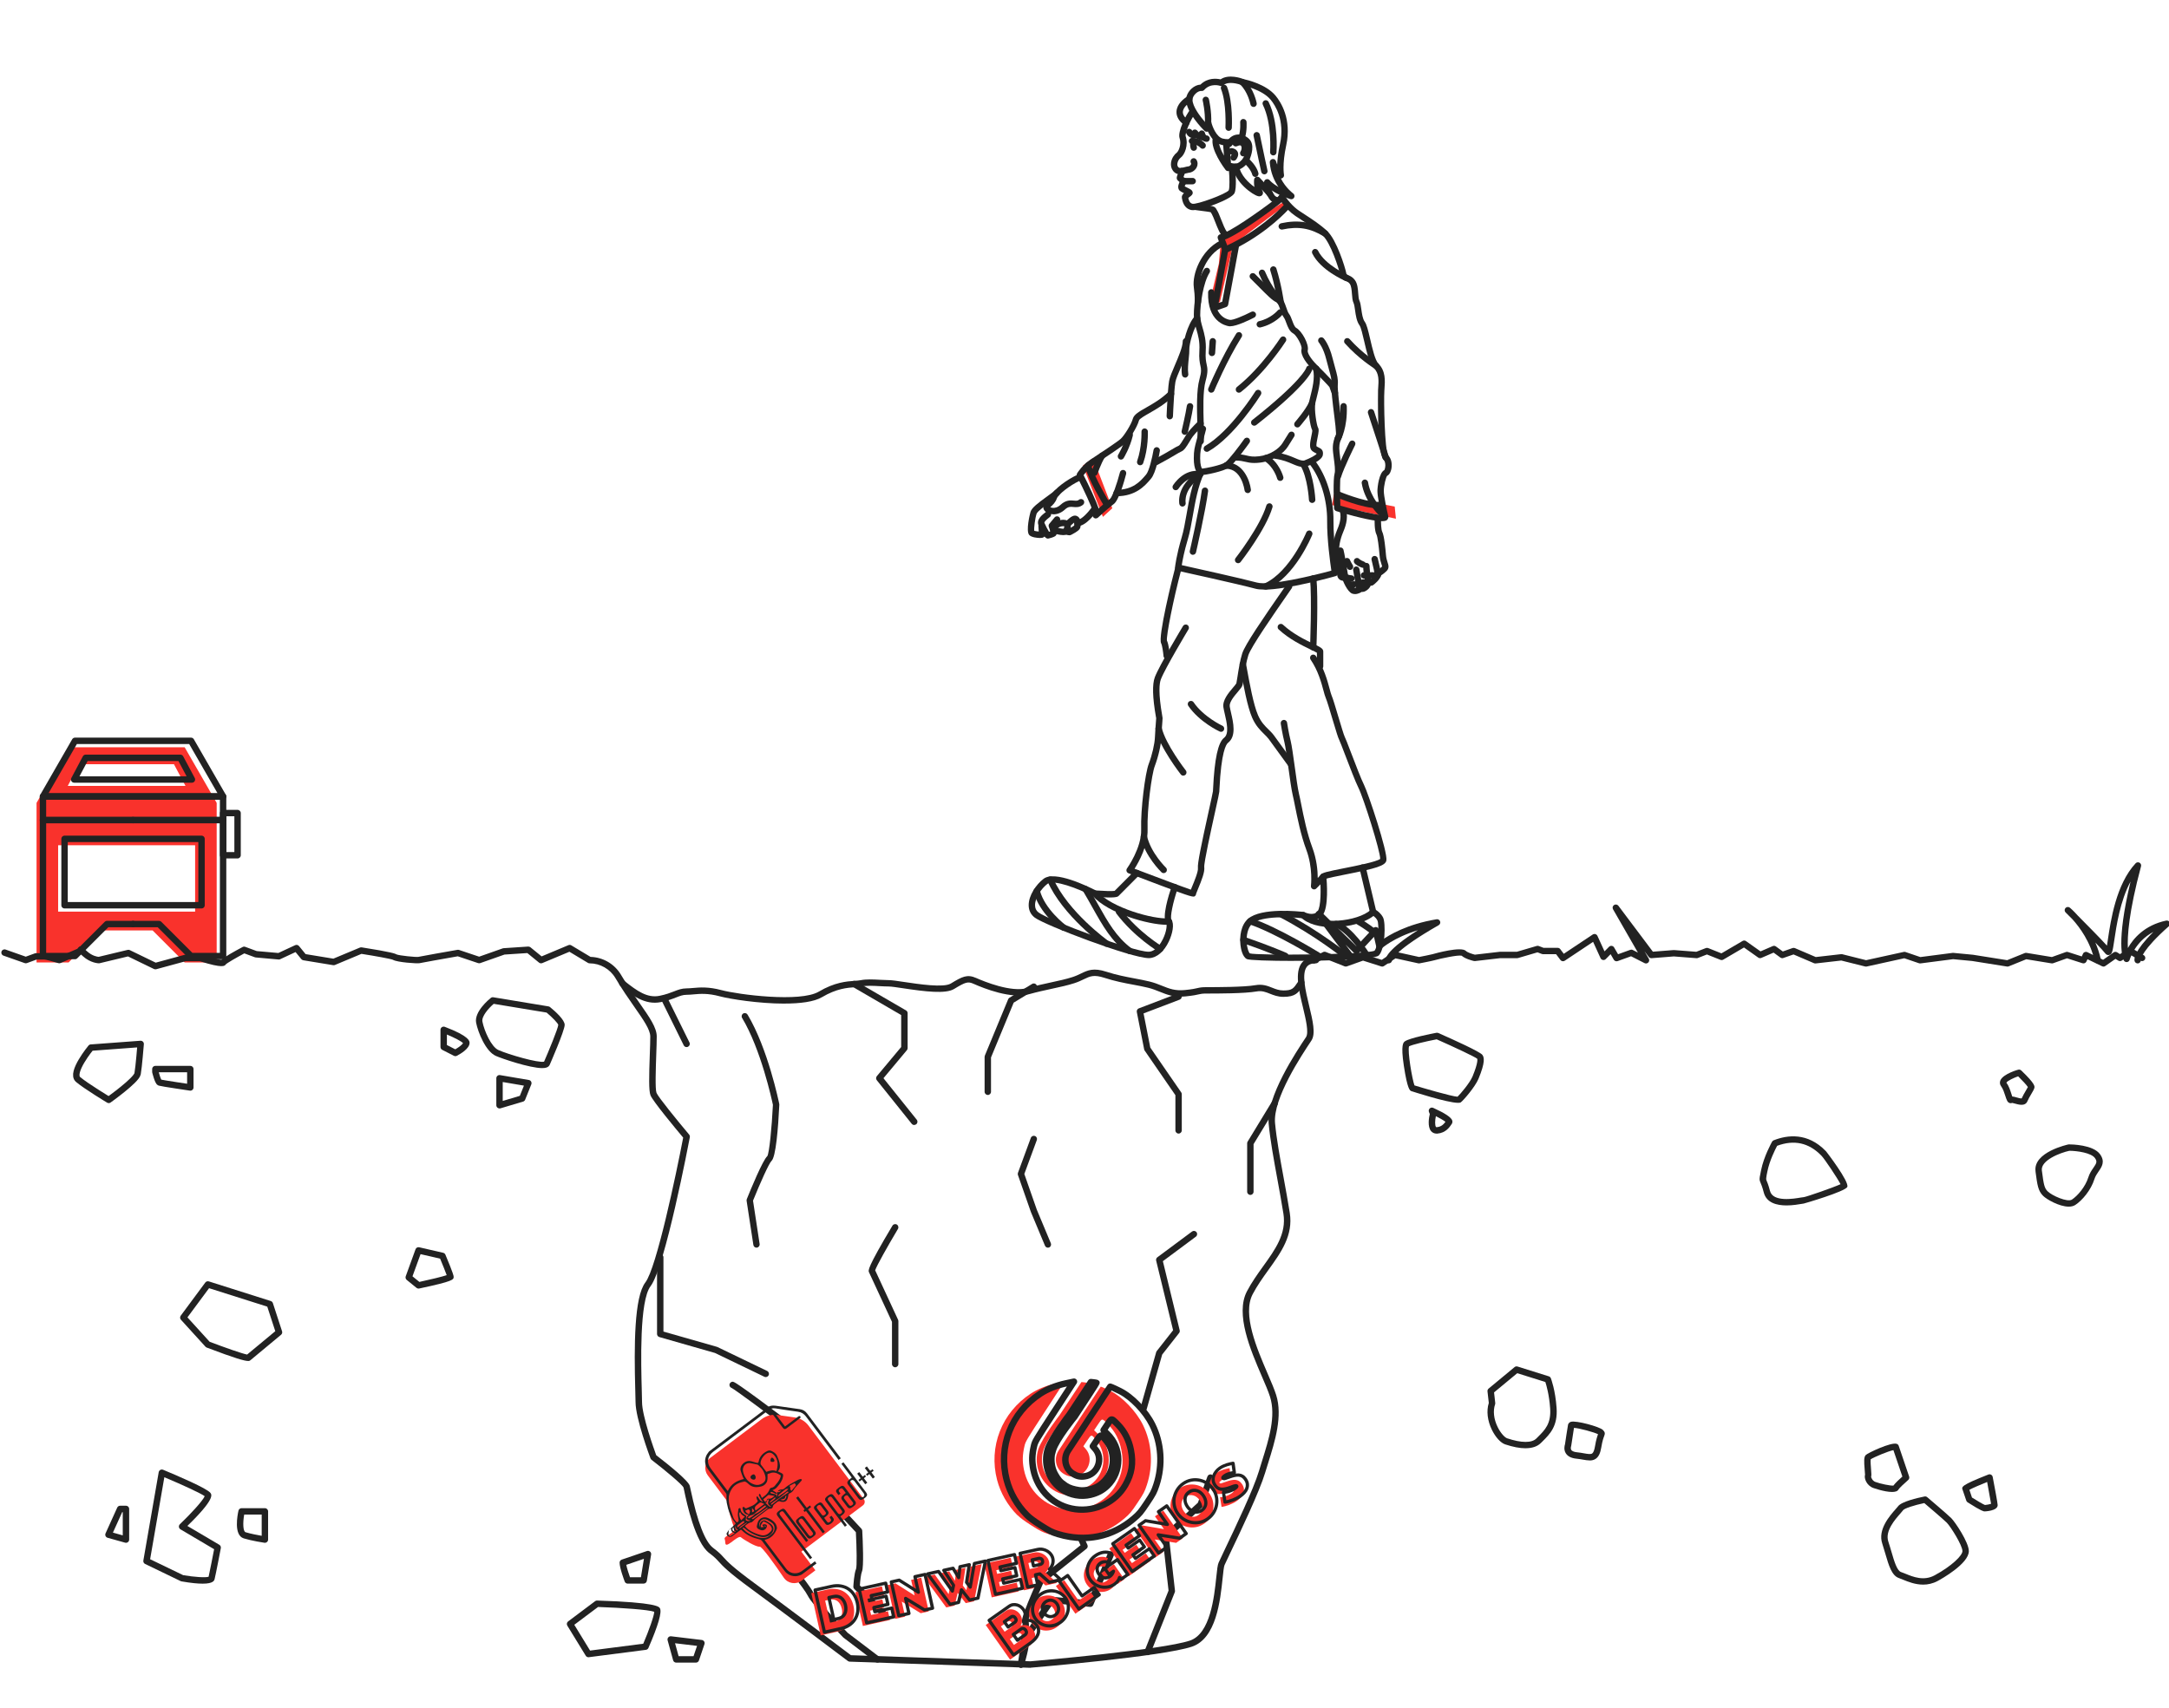 <?xml version="1.0" encoding="UTF-8"?>
<svg id="Layer_1" data-name="Layer 1" xmlns="http://www.w3.org/2000/svg" viewBox="0 0 677.07 533.16">
  <defs>
      <style>
          :root { fill:#222 }
          .accent { fill: #f9322c; }
          .cls-3 { stroke: #222; }

          @media (prefers-color-scheme: dark) {
          :root {  fill: #f9322c; }
          .accent { fill:#dee2e6; }
          .cls-3 { stroke: #f9322c; }
          }

          .cls-1, .cls-2 {
          stroke-width: 0px;
          }

          .cls-2 {
          fill: #ff2d20;
          }

          .cls-3 {
          fill: none;
          stroke-linecap: round;
          stroke-linejoin: round;
          stroke-width: 2px;
          }
      </style>
  </defs>
  <path class="accent" d="m57.64,233.3H21.41l-10,17.37v49.82h10l10-10h16.23l10,10h10v-49.82l-10-17.37Zm-32.89,5.3h29.55l3.6,6.77H21.15l3.6-6.77Zm36.15,46.03H18.15v-20.73h42.76v20.73Z"/>
  <path class="cls-1" d="m667.29,300.79c-.43,0-.83-.28-.96-.72-.19-.66-.2-3.07,5.87-9.12-5.81,3.09-7.38,8.62-7.4,8.69-.11.39-.44.68-.84.73-.41.05-.8-.15-1-.51-.29-.52-2.5-5.36,2.11-24.63-3.24,6.04-4.4,13.74-5.08,18.33-.53,3.52-.65,4.36-1.6,4.59-.46.11-.92-.07-1.22-.49-.34-.47-1.54-1.77-3.1-3.39.71,1.62,1.32,3.4,1.72,5.31.11.54-.23,1.07-.77,1.19-.55.12-1.07-.23-1.19-.77-1.24-5.89-4.63-10.46-6.87-12.96-.85-.85-1.6-1.6-2.17-2.17-.38-.38-.39-.99-.03-1.38.36-.4.97-.43,1.38-.09.11.09,1.12.95,2.46,2.46,2.74,2.76,7.03,7.09,9.1,9.38.1-.58.2-1.27.3-1.96.9-6.01,2.57-17.2,8.64-23.74.31-.34.81-.42,1.22-.2.4.22.6.69.48,1.13-3.85,14.38-4.31,21.9-4.11,25.52,1.69-2.96,5.19-7.14,11.96-8.57.45-.09.9.12,1.1.53.21.41.11.9-.23,1.2-8.45,7.48-8.78,10.27-8.79,10.49.08.49-.22.98-.71,1.12-.09.03-.19.04-.28.04Zm.99-1.15h0Zm-.02-.12h0Zm0,0h0s0,0,0,0Zm0,0h0s0,0,0,0Z"/>
  <path class="cls-1" d="m433.52,300.79c-.48,0-.9-.34-.98-.83-.16-.92.65-3.56,10.07-9.54-7.6,2.32-11.29,5.67-11.34,5.72-.26.24-.63.33-.97.22s-.6-.38-.68-.73l-.72-3.13-4.72,5.08c-.18.2-.44.31-.71.32-.26,0-.53-.1-.72-.29l-2.73-2.68c.85,1.12,1.79,2.35,2.82,3.7.34.44.25,1.07-.19,1.4-.44.34-1.07.25-1.4-.19-8.22-10.75-10.29-13.81-10.38-13.94-.29-.43-.2-1,.19-1.33.39-.33.97-.3,1.34.06l11.01,10.82,5.3-5.7c.25-.27.63-.38.99-.29.36.09.63.38.72.74l.79,3.43c2.36-1.71,7.98-5.08,17.22-6.62.47-.09.94.19,1.11.65.16.46-.03.96-.45,1.2-13.33,7.61-14.47,10.59-14.56,10.92,0,.48-.34.9-.83.98-.06.01-.12.02-.17.02Zm.99-1.17h0s0,0,0,0Z"/>
  <path class="cls-1" d="m656.59,301.77c-.15,0-.3-.03-.43-.1l-4.54-2.19-.33.72c-.21.46-.74.69-1.22.54l-4.83-1.55-4.31,1.54c-.16.06-.33.07-.5.05l-7.91-1.29-5.48,2.22c-.17.07-.35.09-.53.06l-10.85-1.73-5.97-.57-10.21,1.32c-.15.02-.31,0-.45-.05l-4.59-1.56-11.73,2.58c-.15.03-.31.03-.46,0l-7.48-1.87-7.99.91c-.17.02-.35,0-.51-.07l-6.41-2.74-3.18,1.11c-.31.11-.65.06-.92-.14l-2.12-1.54-3.82,1.65c-.32.14-.69.1-.97-.1l-4.45-3.15-6.46,3.79c-.27.16-.59.18-.88.07l-4.23-1.68-2.83,1.1c-.14.05-.29.08-.44.06l-7.07-.55-6.94.55c-.34.02-.67-.12-.88-.4l-1.32-1.76,1.33,2.31c.22.38.16.87-.14,1.19-.31.32-.79.4-1.18.2l-4.21-2.14-4.19,1.51c-.46.16-.96-.02-1.2-.44l-1-1.72-1.51,1.53c-.23.23-.57.34-.89.28-.32-.06-.6-.27-.74-.57l-2.32-5.09-8.85,5.89c-.44.29-1.04.19-1.35-.23l-1.36-1.81h-4.1c-.12,0-.24-.02-.36-.07l-1.34-.51-6.06,1.78c-.09.03-.19.04-.28.04h-5.3l-7.86.91c-.11.01-.23,0-.34-.02-.46-.1-2.75-.67-3.84-1.66-1.1-.29-6.57.87-8.56,1.44-.93.26-4.41.92-4.56.95-.13.03-.27.02-.4,0l-7.12-1.56-3.6,2.4c-.25.17-.57.21-.86.12l-5.68-1.81-5.04,1.8c-.23.08-.48.08-.71-.01l-6.22-2.47-2.96,1.48c-.49.25-1.09.05-1.34-.45-.25-.49-.05-1.09.45-1.34l3.36-1.68c.25-.13.55-.14.82-.04l6.29,2.5,5.01-1.79c.21-.07.43-.08.64-.01l5.54,1.77,3.56-2.37c.22-.15.5-.2.77-.14l7.33,1.61c1.11-.21,3.52-.69,4.18-.87.91-.26,8.95-2.5,10.43-1.02.45.45,1.85.93,2.8,1.17l7.74-.9s.08,0,.12,0h5.22l6.24-1.83c.21-.06.44-.05.64.03l1.49.57h4.41c.31,0,.61.15.8.4l1.09,1.46,9.04-6.02c.24-.16.55-.21.83-.13.28.08.51.28.64.55l2.21,4.84,1.41-1.43c.22-.22.52-.33.84-.29.31.04.58.22.74.49l1.24,2.13,3.81-1.38c.26-.09.55-.08.79.05l1.6.81-7.77-13.52c-.26-.46-.12-1.04.32-1.33.44-.29,1.03-.19,1.35.23l10.77,14.34,6.47-.51c.05,0,.1,0,.16,0l6.92.54,2.98-1.16c.23-.09.5-.09.73,0l4.14,1.65,6.6-3.87c.34-.2.76-.18,1.08.05l4.52,3.2,3.82-1.65c.32-.14.7-.1.98.11l2.16,1.57,3.05-1.07c.23-.08.49-.07.72.02l6.52,2.79,7.91-.9c.12-.01.24,0,.36.02l7.43,1.86,11.77-2.58c.18-.04.36-.03.54.03l4.63,1.58,10.09-1.31c.08,0,.15-.01.22,0l6.15.59,10.64,1.69,5.49-2.22c.17-.07.36-.09.54-.06l7.93,1.3,4.39-1.57c.21-.07.43-.08.64,0l4.3,1.38.38-.84c.11-.25.32-.44.57-.53.25-.09.53-.08.78.04l4.93,2.38,3.27-2.3c.33-.23.76-.24,1.11-.03l.89.56,2.65-1.78c.32-.21.73-.23,1.06-.04l3.7,2.14c.48.28.64.89.36,1.37-.28.48-.89.64-1.37.36l-3.16-1.83-2.67,1.79c-.33.22-.75.23-1.09.02l-.88-.55-3.21,2.25c-.17.12-.37.18-.57.18Z"/>
  <path class="cls-1" d="m244.84,313.34c-7.94,0-16.94-1.42-20.17-2.28-3.72-1-6.09-.79-8.19-.6-.74.07-1.45.13-2.15.13-1.15,0-2.02.34-3.23.81-1.17.46-2.62,1.02-4.81,1.47-5.04,1.02-9.09-2.21-12.65-5.07-.43-.34-.5-.97-.16-1.41.34-.43.97-.5,1.41-.16,4.03,3.22,7.18,5.44,11.01,4.67,2.01-.41,3.32-.92,4.48-1.37,1.3-.51,2.43-.95,3.96-.95.61,0,1.27-.06,1.97-.12,2.15-.19,4.82-.42,8.88.66,5.35,1.43,24.63,3.89,30.38.49,4.97-2.94,8.71-3.21,11.18-3.38.74-.05,1.38-.1,1.9-.2,1.77-.36,3.93-.24,6.03-.13.95.05,1.94.1,2.86.11.9,0,2.57.26,4.67.57,4.61.69,12.34,1.85,14.59.49,3.55-2.16,5.11-2.98,7.95-1.72,2.46,1.09,10.87,4.55,15.92,3.14,2.64-.74,5.04-1.25,7.36-1.76,2.44-.53,4.74-1.02,6.77-1.68,1.05-.34,1.86-.73,2.65-1.11,2.08-1,3.88-1.87,7.93-.55,3.18,1.03,6.01,1.56,8.75,2.08,1.62.3,3.15.59,4.71.97,1.51.37,2.74.86,3.93,1.34,2.18.88,4.06,1.63,7.1,1.32,2.37-.24,3.27-.45,3.93-.61.83-.19,1.33-.29,2.94-.29,2.88,0,11.66,0,15.14-.62,2.25-.4,3.85.24,5.25.8,1.09.43,2.12.85,3.48.85,2.75,0,3.13-.56,4.55-2.66l.24-.35c.31-.46.93-.57,1.39-.26.46.31.57.93.26,1.39l-.24.35c-1.55,2.28-2.4,3.53-6.2,3.53-1.74,0-3.06-.53-4.22-.99-1.33-.53-2.48-.99-4.16-.69-3.66.65-12.26.65-15.5.65-1.45,0-1.82.09-2.49.24-.71.17-1.68.39-4.18.65-3.52.36-5.72-.52-8.05-1.46-1.12-.45-2.29-.92-3.65-1.25-1.51-.37-3.02-.65-4.61-.95-2.8-.52-5.69-1.07-9-2.14-3.29-1.07-4.47-.5-6.44.45-.81.39-1.72.83-2.9,1.21-2.12.69-4.47,1.19-6.96,1.73-2.29.5-4.67,1.01-7.25,1.73-5.53,1.55-13.92-1.75-17.27-3.24-1.77-.79-2.46-.61-6.1,1.6-2.65,1.61-9.04.82-15.93-.22-1.95-.29-3.63-.54-4.39-.55-.97,0-1.98-.06-2.95-.11-1.97-.11-4-.22-5.52.09-.64.13-1.34.18-2.15.24-2.42.17-5.74.41-10.3,3.11-2.5,1.48-6.93,2-11.75,2Z"/>
  <path class="cls-1" d="m236.16,389.54c-.49,0-.91-.35-.99-.85l-2.11-13.79c-.03-.18,0-.36.06-.53,1.14-2.84,4.99-12.19,6.4-13.41.62-.94,1.41-9.04,1.75-16.01-.32-1.54-3.74-17.34-9.62-27.14-.28-.47-.13-1.09.34-1.37.47-.29,1.09-.13,1.37.34,6.33,10.56,9.75,27.19,9.89,27.89.02.08.02.16.02.25-.36,7.36-1.08,16.38-2.46,17.56-.75.7-3.49,6.79-5.75,12.38l2.06,13.52c.08.55-.29,1.06-.84,1.14-.05,0-.1.01-.15.01Z"/>
  <path class="cls-1" d="m367.91,353.92c-.55,0-1-.45-1-1v-10.99l-9.59-13.92c-.08-.11-.13-.24-.16-.37l-2.3-11.68c-.09-.48.17-.95.62-1.13l12.06-4.6c.51-.2,1.09.06,1.29.58.2.52-.06,1.09-.58,1.29l-11.28,4.3,2.1,10.65,9.65,14c.12.17.18.36.18.57v11.3c0,.55-.45,1-1,1Z"/>
  <path class="cls-1" d="m276.38,505.39c-.26,0-.51-.1-.71-.29l-9-9c-.2-.2-.31-.47-.29-.76.02-.41.22-4.05.85-5.51.29-.82.2-6.4-.06-11.45l-16.99-18.31c-.09-.1-.16-.21-.2-.33l-5.45-14.66c-5.77-4.32-14.96-11.12-16.12-11.73-.41-.13-.7-.51-.7-.96,0-.55.45-1,1-1,.4,0,.91,0,17.26,12.26.15.12.27.27.34.45l5.48,14.75,17.1,18.43c.16.17.25.39.27.63.18,3.35.52,11.3-.08,12.7-.33.77-.57,2.93-.66,4.39l8.68,8.68c.39.39.39,1.02,0,1.41-.2.2-.45.29-.71.29Z"/>
  <path class="cls-1" d="m273.89,519.09c-.21,0-.42-.07-.6-.2l-9.96-7.57s-.08-.07-.12-.1c-.39-.4-9.51-9.91-11.09-13.08-1.17-2.34-7.44-9.91-10.59-13.58-.36-.42-.31-1.05.11-1.41.42-.36,1.05-.31,1.41.11.38.44,9.29,10.85,10.86,13.99,1.19,2.38,8.07,9.79,10.69,12.53l9.9,7.52c.44.33.52.96.19,1.4-.2.26-.5.39-.8.39Z"/>
  <path class="cls-1" d="m318.7,520.71c-.05,0-.11,0-.16-.01-.55-.09-.92-.6-.83-1.14.85-5.34,1.61-11.37,1.49-12.68-.04-.06-.08-.12-.11-.18-.21-.44-.61-1.26,4.82-13.44.07-.15.17-.28.29-.38l13.1-10.43-2.28-5.03c-.23-.5,0-1.1.5-1.32.51-.23,1.09,0,1.32.5l2.61,5.74c.19.42.07.91-.29,1.2l-13.52,10.76c-2.14,4.82-4.35,10.2-4.64,11.61.4,1.02.27,4.06-1.31,13.96-.08.49-.5.84-.99.84Zm.84-13.54c.07.05.16.08.26.11-.09-.02-.18-.06-.26-.11Z"/>
  <path class="cls-1" d="m358.23,516.77c-.12,0-.25-.02-.37-.07-.51-.2-.76-.79-.56-1.3l7.47-18.8-1.89-16.79c-.04-.32.08-.63.32-.85l10.73-9.79,2.98-8.19c.19-.52.76-.79,1.28-.6.52.19.79.76.6,1.28l-3.06,8.42c-.05.15-.15.29-.27.4l-10.54,9.62,1.86,16.54c.02.16,0,.33-.06.48l-7.57,19.04c-.16.39-.53.63-.93.63Z"/>
  <path class="cls-1" d="m356.99,440.67c-.09,0-.18-.01-.27-.04-.53-.15-.84-.7-.69-1.23l4.88-17.23c.04-.12.09-.24.17-.34l5.11-6.51-5.29-21.74c-.09-.39.05-.8.38-1.04l10.82-8.04c.44-.33,1.07-.24,1.4.21.33.44.24,1.07-.21,1.4l-10.29,7.65,5.25,21.57c.07.3,0,.61-.18.85l-5.29,6.74-4.83,17.04c-.12.44-.53.73-.96.73Z"/>
  <path class="cls-1" d="m279.44,426.88c-.55,0-1-.45-1-1v-13.18c-2.41-5.21-6.88-14.89-7.17-15.47-.28-.56-.63-1.25,7.31-14.56.28-.48.9-.63,1.37-.35.47.28.63.9.35,1.37-3.22,5.4-6.65,11.51-7.11,12.91,1.02,2.15,6.89,14.88,7.16,15.46.06.13.09.27.09.42v13.4c0,.55-.45,1-1,1Zm-6.29-30.11h0Zm-.09-.44s0,0,0,0c0,0,0,0,0,0Z"/>
  <path class="cls-1" d="m285.38,351.24c-.29,0-.58-.13-.78-.38l-10.9-13.6c-.3-.37-.29-.9.01-1.27l7.6-9.1v-9.98l-15.17-8.82c-.48-.28-.64-.89-.36-1.37.28-.48.89-.64,1.37-.36l15.67,9.1c.31.18.5.51.5.86v10.92c0,.23-.08.46-.23.64l-7.31,8.75,10.39,12.96c.35.43.28,1.06-.16,1.41-.18.15-.41.22-.62.22Z"/>
  <path class="cls-1" d="m308.35,341.86c-.55,0-1-.45-1-1v-10.92c0-.13.03-.26.08-.38l7.28-17.59c.08-.2.22-.36.4-.47l7.08-4.31c.47-.29,1.09-.14,1.38.33.29.47.14,1.09-.33,1.38l-6.81,4.14-7.08,17.11v10.72c0,.55-.45,1-1,1Z"/>
  <path class="cls-1" d="m327.12,389.54c-.39,0-.76-.23-.92-.61l-4.4-10.53-4.04-11.54c-.08-.22-.07-.46,0-.68l4.02-10.92c.19-.52.77-.78,1.28-.59.52.19.78.77.59,1.28l-3.9,10.58,3.9,11.15,4.38,10.48c.21.51-.03,1.1-.54,1.31-.13.05-.26.08-.39.08Z"/>
  <path class="cls-1" d="m390.31,373.07c-.55,0-1-.45-1-1v-15.13c0-.18.05-.36.15-.52l7.58-12.46c.29-.47.9-.62,1.37-.33.47.29.62.9.33,1.37l-7.43,12.22v14.85c0,.55-.45,1-1,1Z"/>
  <path class="cls-1" d="m239.03,429.94c-.15,0-.29-.03-.43-.1l-15.43-7.43-17.34-4.96c-.43-.12-.73-.52-.73-.96v-23.94c0-.55.45-1,1-1s1,.45,1,1v23.18l16.7,4.77c.05.02.11.04.16.06l15.51,7.47c.5.24.71.84.47,1.33-.17.36-.53.57-.9.57Z"/>
  <path class="cls-1" d="m214.33,326.92c-.37,0-.72-.2-.9-.56l-6.7-13.57c-.25-.5-.04-1.09.45-1.34.49-.25,1.1-.04,1.34.45l6.7,13.57c.25.5.04,1.09-.45,1.34-.14.07-.29.1-.44.1Z"/>
  <path class="cls-1" d="m455.16,344.32c-3.4,0-14.48-3.62-14.61-3.66-.39-.13-1.2-.4-2.34-7.97-1-6.62-.12-7.25.35-7.58,1.45-1.03,8.45-2.4,9.84-2.66.2-.04.4-.01.59.07,4.78,2.11,12.92,5.8,13.72,6.8.59.74.99,2.27-1.2,7.52-1.04,2.5-4.65,6.67-5.49,7.31-.15.12-.45.17-.86.17Zm-13.62-5.44c2.28.71,11.63,3.45,13.44,3.53.88-.83,3.84-4.31,4.68-6.33,1.9-4.56,1.47-5.52,1.47-5.52-.63-.56-6.89-3.52-12.66-6.07-3.63.7-7.66,1.67-8.63,2.19-.51,1.56.98,10.29,1.7,12.21Zm13.6,3.53h0Zm-13.5-3.29h0Z"/>
  <path class="cls-1" d="m448.44,353.93c-.7,0-1.3-.28-1.73-.79-1.18-1.43-.63-4.31-.39-5.31l-.26-.65c-.15-.38-.06-.81.23-1.1.3-.28.73-.36,1.1-.19,3.66,1.65,5.66,2.98,5.94,3.96.11.37.05.74-.15,1.05-.68,1.02-1.85,2.8-4.51,3.03-.08,0-.16,0-.23,0Zm-.22-5.44c-.29,1.3-.34,2.91.04,3.37.03.04.06.08.24.06,1.43-.12,2.18-.94,2.71-1.68-.53-.43-1.71-1.11-2.99-1.76Z"/>
  <path class="cls-1" d="m557.7,376.35c-3.01,0-6.27-.77-7.12-4.02-.48-1.84-.81-2.6-1.01-3.05-.43-.97-.38-1.22-.05-2.83l.21-1.07c.85-4.32,3.33-8.73,3.43-8.92.11-.2.29-.35.5-.44,4.29-1.7,10.59-2.5,16.25,3.33l.14.15c.08.08,7.32,9.49,6.59,11.08-.66,1.45-13.46,5.18-13.57,5.18-.09,0-.31.05-.62.1-1.01.17-2.84.49-4.77.49Zm-2.96-18.6c-.56,1.05-2.38,4.63-3.04,8.01l-.22,1.08q-.25,1.24-.08,1.63c.22.51.6,1.36,1.12,3.36.92,3.56,7.46,2.43,9.61,2.06.54-.09.77-.13.96-.13.91-.13,9.12-2.97,11.45-4.04-1.04-2.01-5.06-7.98-5.89-8.81l-.16-.17c-3.85-3.96-8.47-4.97-13.75-3Zm20.33,11.69h0Z"/>
  <path class="cls-1" d="m631.01,344.93c-.71,0-1.48-.22-2.05-.38-.26-.07-.62-.18-.82-.21-.25.11-.52.13-.79.05-.72-.22-.95-.93-1.37-2.22-.33-1.01-.73-2.26-1.3-3-.45-.59-.52-1.31-.19-1.98.95-1.92,5.43-3.26,5.77-3.26.26,0,.5.1.69.28,4.44,4.25,4.22,5,4.08,5.5-.12.43-.42.96-.95,1.86-.43.73-.92,1.56-1.19,2.22-.36.89-1.1,1.15-1.88,1.15Zm-2.62-.74s0,0,0,0c0,0,0,0,0,0Zm-.25-1.85c.41.02.87.15,1.36.29.41.12,1.23.36,1.58.31.33-.77.83-1.63,1.28-2.39.22-.38.5-.86.66-1.16-.39-.62-1.74-2.08-3.04-3.35-1.19.39-3.32,1.37-3.67,1.97.76,1.02,1.21,2.42,1.57,3.55.08.25.17.54.26.78Z"/>
  <path class="cls-1" d="m645.78,376.73c-2.98,0-6.92-2.28-8.01-3.37-1.57-1.57-1.8-3.32-2.36-7.54v-.12c-.81-6.03,10.14-8.37,10.25-8.39.07-.01.13-.02.2-.02h0c.77,0,7.55.09,9.7,3.1,1.64,2.3.53,3.91-.46,5.34-.5.73-1.02,1.49-1.32,2.43-1.07,3.42-3.8,6.63-5.94,8.03-.58.38-1.29.54-2.07.54Zm.19-17.44c-2.94.63-9,3-8.59,6.15l.02.12c.55,4.2.74,5.35,1.79,6.39,1.32,1.32,6.17,3.5,7.57,2.58,1.8-1.18,4.21-4.01,5.13-6.96.39-1.24,1.02-2.16,1.58-2.97.99-1.43,1.26-1.94.48-3.04-1.16-1.62-5.46-2.25-7.97-2.27Z"/>
  <path class="cls-1" d="m476.2,452.17c-1.79,0-3.92-.41-6.36-1.22-1.38-.46-3-2.23-4.12-4.51-1.41-2.87-1.77-5.92-.98-8.42l-.41-3.61c-.04-.33.1-.67.36-.88l8.09-6.7c.26-.22.62-.28.94-.18l9.76,3.06c.29.09.52.31.63.59.06.15,1.4,3.65,1.79,9.29.39,5.69-2.08,8.14-4.46,10.5l-.43.42c-1.1,1.1-2.72,1.65-4.81,1.65Zm-9.82-17.44l.37,3.29c.02.15,0,.3-.05.44-.7,2.03-.41,4.62.81,7.1.96,1.95,2.24,3.26,2.96,3.5,4.44,1.48,7.68,1.5,9.12.05l.43-.43c2.25-2.24,4.2-4.17,3.87-8.94-.29-4.22-1.15-7.19-1.5-8.26l-8.77-2.75-7.26,6.01Z"/>
  <path class="cls-1" d="m496.25,455.97c-.67,0-1.4-.13-2.17-.26-.63-.11-1.28-.22-2-.29-1.61-.16-2.72-.74-3.32-1.71-.68-1.13-.38-2.35-.24-2.76.11-.74.77-5.19.95-6.1.04-.21.22-.73.9-.94,1.63-.49,8.97,1.53,9.97,2.53.67.67.75,1.08.41,1.94-.17.43-.54,1.34-.9,3.53-.3,1.82-.83,2.9-1.7,3.52-.58.41-1.22.55-1.92.55Zm-5.82-4.42s-.23.66.05,1.12c.31.5,1.15.69,1.8.75.79.08,1.51.2,2.14.32,1.19.21,2.14.37,2.59.05.38-.27.68-1.02.88-2.22.36-2.18.74-3.23.95-3.78-1-.57-5.88-1.92-7.51-1.99-.27,1.63-.84,5.49-.85,5.53-.01.07-.03.15-.06.22Zm-.93-.37h0,0Z"/>
  <path class="cls-1" d="m600.32,494.74c-2.5,0-4.73-.91-6.29-1.55-.47-.19-.89-.37-1.25-.49-2.26-.75-3.19-3.94-4.26-7.62-.3-1.03-.61-2.1-.96-3.16-1.46-4.37,2.35-8.68,4.18-10.75.33-.37.59-.66.74-.87,1.07-1.5,6.15-2.65,8.28-3.08.3-.06.61.02.84.22.26.22,6.36,5.4,7.53,6.57,1.14,1.14,5.46,7.51,5.46,10.28,0,3.93-8.72,8.77-9.71,9.3-1.56.84-3.1,1.15-4.55,1.15Zm.35-25.46c-3.19.67-6.14,1.65-6.57,2.19-.19.26-.49.6-.86,1.03-1.7,1.93-4.88,5.52-3.79,8.79.36,1.08.68,2.18.99,3.23.84,2.88,1.71,5.87,2.98,6.29.4.13.86.32,1.38.53,2.41.99,5.72,2.34,9.12.49,5.35-2.9,8.67-6.18,8.67-7.55,0-1.82-3.72-7.71-4.88-8.87-.95-.95-5.67-4.98-7.04-6.14Z"/>
  <path class="cls-1" d="m590.6,465.81c-2.37,0-5.85-1.25-5.9-1.27-2-.75-2.89-2.99-2.51-4.12,0-.11-.07-.96-.12-1.58-.22-2.69-.26-3.94.35-4.57.6-.62,7.87-4.08,9.65-3.49.3.1.53.33.63.63l3.25,9.58c.13.39.01.81-.29,1.08-1.28,1.11-2.8,2.56-3.02,2.95-.29.59-1.08.79-2.05.79Zm.26-1.69h0s0,0,0,0Zm-6.91-8.51c-.09.58.04,2.24.11,3.07.12,1.48.15,1.99.02,2.37,0,.2.36,1.26,1.32,1.62,1.51.57,4.7,1.24,5.64,1.15.56-.78,1.89-2.02,2.8-2.82l-2.8-8.25c-1.65.33-6.07,2.19-7.09,2.86Zm.03-.12h0Zm7.54-2.78h0,0Z"/>
  <path class="cls-1" d="m619.52,471.88c-.28,0-.87,0-5.32-2.84-.19-.12-.34-.31-.41-.53,0,0-.95-2.84-1.14-3.35-.36-.95-.54-1.43,8.04-4.79.28-.11.59-.09.85.06.26.14.44.4.5.69.58,3.04,1.55,8.22,1.55,8.8,0,1.84-4.02,1.96-4.06,1.96Zm-3.95-4.33c1.63,1.03,3.51,2.13,4.05,2.33.45-.02,1.4-.2,1.91-.37-.17-1.09-.69-3.97-1.23-6.82-2.26.91-4.58,1.92-5.54,2.45.26.75.63,1.86.81,2.41Z"/>
  <path class="cls-1" d="m169.31,333.48c-4.01,0-12.82-3.04-14.55-3.82-3.19-1.43-5.56-7.43-6.13-10.33-.67-3.45,4.03-7.33,4.57-7.76.22-.18.51-.25.79-.21l17.23,2.85c.17.03.33.1.47.21,1.71,1.4,4.58,3.98,4.58,5.56,0,1.79-4.63,12.36-4.68,12.47-.12.26-.37.62-.93.83-.34.13-.8.19-1.35.19Zm-15.2-20.06c-1.65,1.41-3.83,3.93-3.52,5.53.58,2.97,2.8,7.91,4.98,8.88,3.11,1.39,12.51,4.12,14.27,3.63,1.33-3.02,4.37-10.39,4.43-11.48-.11-.51-1.79-2.29-3.64-3.84l-16.52-2.73Z"/>
  <path class="cls-1" d="m155.93,346.07c-.21,0-.42-.07-.6-.2-.25-.19-.4-.49-.4-.8v-8.43c0-.29.13-.57.35-.76.23-.19.52-.27.81-.22l9,1.53c.3.05.56.23.7.5.15.26.17.58.06.86l-1.92,4.79c-.11.28-.35.5-.64.59l-7.08,2.11c-.09.03-.19.04-.29.04Zm1-8.24v5.9l5.34-1.59,1.28-3.19-6.61-1.13Z"/>
  <path class="cls-1" d="m142.14,329.74c-.16,0-.31-.04-.46-.11l-3.64-1.86c-.33-.17-.54-.52-.54-.89v-5.36c0-.33.16-.64.43-.82.27-.19.62-.23.92-.11,7.73,2.93,7.73,4.49,7.73,5,0,1.8-2.79,3.43-3.99,4.05-.14.07-.3.11-.46.11Zm-2.64-3.47l2.62,1.34c1.15-.66,2.2-1.49,2.42-1.93-.51-.57-2.6-1.67-5.04-2.69v3.28Z"/>
  <path class="cls-3" d="m28.4,327.07s-6.51,7.85-4.02,9.96,9.57,6.37,9.57,6.37c0,0,8.62-6.13,9-8.16s.96-9.31.96-9.31l-15.51,1.15Z"/>
  <path class="cls-3" d="m48.5,334.66s.77,3.13,1.34,3.33,9.57,1.53,9.57,1.53v-5.74h-10.91v.89Z"/>
  <path class="cls-1" d="m77.44,424.91c-1.07,0-3.91-.76-12.92-4.19-.15-.06-.28-.15-.38-.26l-7.66-8.42c-.32-.35-.35-.88-.06-1.27l7.66-10.34c.25-.34.7-.49,1.11-.36l19.34,6.13c.31.1.55.34.65.64l2.87,8.81c.13.39,0,.82-.31,1.08,0,0-9,7.47-9.57,7.95-.14.12-.29.24-.72.24Zm-11.98-5.98c4.88,1.85,10.31,3.75,11.68,3.98,1.36-1.13,7.03-5.83,8.79-7.29l-2.5-7.67-18.17-5.76-6.75,9.11,6.95,7.64Z"/>
  <path class="cls-1" d="m130.65,402.31c-.23,0-.45-.08-.63-.22l-3.06-2.49c-.33-.27-.45-.72-.31-1.12l3.06-8.43c.17-.48.67-.75,1.16-.63l7.47,1.72c.31.07.57.29.7.59,2.57,6.12,2.57,6.69,2.57,6.9,0,.89,0,1.38-10.75,3.66-.07.01-.14.02-.21.02Zm-1.88-3.82l2.14,1.74c3.44-.74,7.13-1.63,8.53-2.11-.35-.98-1.21-3.12-2.05-5.15l-6.11-1.41-2.52,6.92Z"/>
  <path class="cls-1" d="m63.25,494.44c-1.5,0-3.6-.19-6.58-.71-.09-.02-.18-.04-.26-.08l-11.11-5.36c-.4-.19-.63-.63-.55-1.07l4.79-27.58c.05-.3.24-.56.5-.71s.58-.16.87-.05c4.11,1.7,13.78,5.82,14.79,7.24.42.59,1.39,1.95-7.21,10.3l9.97,5.88c.36.21.55.63.47,1.05-.06.33-1.54,8.09-1.93,9.63-.12.46-.36,1.46-3.75,1.46Zm-6.1-2.66c3.56.61,7.06.82,7.97.5.36-1.58,1.36-6.73,1.72-8.6l-10.5-6.2c-.27-.16-.45-.44-.49-.75-.04-.31.08-.62.3-.84,3.45-3.29,7.22-7.43,7.75-8.76-1.22-.91-7.01-3.57-12.6-5.92l-4.44,25.6,10.3,4.97Z"/>
  <polygon class="cls-3" points="37.5 471.11 33.86 479.15 39.32 480.68 39.32 471.11 37.5 471.11"/>
  <path class="cls-1" d="m82.69,481.68s-.1,0-.15-.01c-.16-.02-3.93-.6-6.46-1.37-3.21-.99-1.93-7.38-1.64-8.65.1-.46.51-.78.97-.78h7.28c.55,0,1,.45,1,1v8.81c0,.29-.13.57-.35.76-.18.16-.41.24-.65.24Zm-6.46-8.81c-.46,2.54-.39,5.26.43,5.51,1.57.48,3.72.89,5.03,1.12v-6.63h-5.46Z"/>
  <path class="cls-1" d="m183.69,517.41c-.34,0-.67-.18-.85-.48l-5.75-9.38c-.27-.44-.16-1.01.25-1.32l8.43-6.32c.18-.14.41-.22.63-.2,18.56.59,19.32,1.92,19.6,2.42.67,1.18-.53,5.34-3.59,12.38-.14.32-.44.55-.79.59l-17.81,2.3s-.09,0-.13,0Zm-4.42-10.13l4.93,8.05,16.6-2.14c1.71-4.01,3.38-8.63,3.43-9.97-1.72-.64-9.99-1.25-17.54-1.5l-7.42,5.56Zm25.17-3.96h0Z"/>
  <path class="cls-1" d="m200.92,494.43h-4.98c-.42,0-.79-.26-.93-.64-.16-.43-1.6-4.24-1.6-5.91,0-.43.27-.81.68-.95l7.85-2.68c.33-.11.7-.04.97.18.27.23.4.58.34.92l-1.34,8.23c-.08.48-.5.84-.99.84Zm-4.28-2h3.43l.94-5.75-5.51,1.88c.2,1.04.71,2.65,1.15,3.87Z"/>
  <path class="cls-1" d="m217.21,519.09h-6.13c-.45,0-.84-.3-.96-.73l-1.72-6.23c-.09-.32-.01-.67.21-.92.22-.25.55-.38.88-.34l9.58,1.15c.3.04.57.21.73.46.16.25.2.57.1.85l-1.72,5.08c-.14.41-.52.68-.95.68Zm-5.37-2h4.65l1.1-3.23-6.87-.82,1.12,4.06Z"/>
  <path class="cls-1" d="m321.69,520.71s-.02,0-.03,0l-56.42-1.92c-.21,0-.4-.08-.57-.2-.19-.14-18.89-14.26-30.25-22.59-7.18-5.27-8.75-7-10.02-8.39-.75-.82-1.33-1.47-3.01-2.73-4.39-3.29-6.98-15.53-7.83-19.55-.09-.44-.16-.76-.2-.92-.41-.9-5.51-5.2-9.98-8.64-.15-.11-.26-.27-.33-.44-.19-.51-4.66-12.48-4.66-17.59,0-.74-.03-1.94-.08-3.46-.4-14.21-.34-29.36,3.16-33.91,3.45-4.5,9.59-33.69,11.79-45.19-2.14-2.55-9.45-11.33-10.2-13.2-.57-1.42-.46-5.97-.22-12.75.08-2.18.15-4.24.15-5.62,0-2.13-2.17-5.23-4.92-9.17-1.82-2.6-3.87-5.54-5.95-9.05-1.68-2.85-4.77-4.62-8.07-4.62-.18,0-.36-.05-.51-.14l-5.79-3.48-8.47,3.54c-.34.14-.73.08-1.02-.15l-3.65-2.98-7.13.47-7.58,2.67c-.21.07-.44.07-.65,0l-6.35-2.13c-4.62.81-11.44,2.03-11.93,2.15-.68.17-7.03-.26-8.32-1.06-.71-.31-5.47-1.17-9.81-1.85l-8.29,3.47c-.17.07-.36.1-.55.06l-9.32-1.53c-.24-.04-.46-.17-.61-.35l-1.81-2.21-4.79,2.23c-.16.08-.33.11-.51.09l-7.15-.64c-.09,0-.18-.03-.26-.06l-3.28-1.21c-2.56,1.37-5.4,3.02-5.8,3.45-.33.48-.89,1.28-8.09-1h-4.43l-9.19,2.5c-.23.06-.48.04-.7-.07l-8.1-3.93-8.84,2.12c-.08.02-.15.03-.23.03-.1,0-2.58-.03-5.01-2.21-.27-.24-.49-.44-.66-.6l-6.31,2.72c-.22.1-.46.11-.69.04-1.76-.54-3.94-1.12-4.4-1.12h0c-.72.01-1.94,0-2.4,0l-3.02,1.11c-.22.08-.46.08-.68,0l-6.64-2.34c-.52-.18-.79-.75-.61-1.28.18-.52.75-.8,1.28-.61l6.3,2.22,2.85-1.04c.11-.04.28-.04.35-.06,0,0,1.64.02,2.52,0h.03c.91,0,3.47.74,4.65,1.1l5.76-2.49c.04-.11.11-.21.21-.32.45-.5.73-.55,1.42-.02l.02-.02.21.19s.04.04.06.06c.29.24.64.56,1.09.96,1.6,1.44,3.16,1.66,3.58,1.69l9.05-2.17c.22-.06.46-.03.67.07l8.09,3.92,8.96-2.44c.09-.02.17-.04.26-.04h4.72c.1,0,.21.02.3.05,2.43.78,5.42,1.51,6.28,1.5.99-.89,4.06-2.61,6.61-3.96.25-.13.55-.16.82-.05l3.58,1.32,6.75.6,5.25-2.44c.42-.19.91-.08,1.2.27l2.06,2.52,8.66,1.42,8.29-3.46c.17-.07.36-.09.54-.07,9.34,1.46,10.56,1.98,10.88,2.2.88.38,6.02.89,6.77.78.59-.16,10.33-1.87,12.28-2.21.16-.03.33-.01.49.04l6.26,2.1,7.38-2.6c.09-.03.18-.05.27-.05l7.66-.51c.24,0,.5.06.7.22l3.49,2.85,8.38-3.51c.29-.12.63-.1.9.07l6,3.6c3.89.1,7.52,2.22,9.51,5.6,2.03,3.44,4.07,6.35,5.86,8.92,3.07,4.39,5.29,7.56,5.29,10.31,0,1.42-.07,3.5-.15,5.69-.15,4.3-.38,10.8.08,11.93.51,1.29,6.52,8.67,10.18,13.02.19.23.27.54.22.83-.31,1.66-7.75,40.63-12.25,46.5-3.53,4.61-2.98,24.25-2.75,32.64.04,1.55.08,2.77.08,3.52,0,4.35,3.77,14.82,4.43,16.62,3.85,2.97,10.07,7.97,10.47,9.57.04.17.12.52.22.99,2.18,10.3,4.56,16.48,7.07,18.37,1.83,1.37,2.51,2.12,3.29,2.98,1.2,1.32,2.7,2.97,9.72,8.12,10.64,7.81,27.73,20.69,30.01,22.41l56.04,1.9c1.77-.15,40.95-3.52,49.76-6.46,6.39-2.13,7.59-13.61,8.24-19.77.26-2.49.41-3.83.73-4.57.28-.65.99-2.15,1.98-4.22,3.11-6.51,8.89-18.62,10.62-24.4.3-1,.62-2.02.94-3.06,2.17-6.92,4.41-14.07,2.51-20.1-.54-1.7-1.48-3.9-2.58-6.44-3.52-8.18-8.34-19.38-4.63-26.49,1.47-2.81,3.3-5.36,5.07-7.83,3.76-5.23,7.31-10.16,6.32-16.39-.56-3.5-1.22-7.12-1.86-10.63-1.16-6.32-2.25-12.29-2.74-17.44-.8-8.4,8.57-22.45,11.65-27.07.94-1.4-.07-5.61-.96-9.32-1.3-5.39-2.63-10.97-.34-13.89.96-1.22,2.45-1.84,4.43-1.84.55,0,1,.45,1,1s-.45,1-1,1c-1.35,0-2.29.35-2.86,1.08-1.7,2.16-.42,7.48.71,12.18,1.13,4.7,2.11,8.77.69,10.89-2.98,4.48-12.06,18.09-11.33,25.78.48,5.07,1.57,11,2.72,17.27.64,3.52,1.31,7.16,1.87,10.68,1.12,7.04-2.66,12.3-6.67,17.87-1.73,2.41-3.52,4.9-4.92,7.59-3.27,6.27,1.33,16.97,4.69,24.78,1.12,2.59,2.08,4.84,2.65,6.63,2.09,6.63-.35,14.42-2.5,21.3-.32,1.03-.64,2.04-.94,3.03-1.78,5.92-7.6,18.13-10.73,24.69-.94,1.97-1.68,3.53-1.95,4.14-.21.5-.39,2.19-.58,3.99-.74,7.08-1.98,18.92-9.6,21.46-9.2,3.07-48.61,6.42-50.28,6.56-.03,0-.06,0-.08,0Zm-252.8-220.78h0Zm0,0s0,0,0,0c0,0,0,0,0,0Zm0,0s0,0,0,0c0,0,0,0,0,0Zm0,0s0,0,0,0c0,0,0,0,0,0Zm53.66-.28s.04.03.05.04c-.02-.01-.03-.02-.05-.04Z"/>
  <polyline class="cls-3" points="41.53 256.04 13.41 256.04 13.41 298.49 23.41 298.49 33.41 288.49 41.53 288.49"/>
  <path class="cls-1" d="m69.64,299.49h-10c-.27,0-.52-.11-.71-.29l-9.71-9.71h-7.7c-.55,0-1-.45-1-1s.45-1,1-1h8.11c.27,0,.52.11.71.29l9.71,9.71h8.59v-40.45h-27.11c-.55,0-1-.45-1-1s.45-1,1-1h28.11c.55,0,1,.45,1,1v42.45c0,.55-.45,1-1,1Z"/>
  <path class="cls-1" d="m69.64,257.04H13.41c-.55,0-1-.45-1-1v-7.37c0-.55.45-1,1-1h56.23c.55,0,1,.45,1,1v7.37c0,.55-.45,1-1,1Zm-55.23-2h54.23v-5.37H14.41v5.37Z"/>
  <rect class="cls-3" x="20.15" y="261.9" width="42.76" height="20.73"/>
  <path class="cls-1" d="m69.64,249.67H13.41c-.36,0-.69-.19-.87-.5-.18-.31-.18-.69,0-1l10-17.37c.18-.31.51-.5.87-.5h36.23c.36,0,.69.19.87.5l10,17.37c.18.31.18.69,0,1-.18.31-.51.5-.87.5Zm-54.5-2h52.77l-8.85-15.37H23.99l-8.85,15.37Z"/>
  <polygon class="cls-3" points="56.3 236.6 26.75 236.6 23.15 243.37 59.91 243.37 56.3 236.6"/>
  <path class="cls-1" d="m74.16,268.02h-4.51c-.55,0-1-.45-1-1v-13.17c0-.55.45-1,1-1h4.51c.55,0,1,.45,1,1v13.17c0,.55-.45,1-1,1Zm-3.51-2h2.51v-11.17h-2.51v11.17Z"/>
  <g>
    <path class="cls-1" d="m318.69,520.71c-.09,0-.19-.01-.29-.04-.53-.16-.83-.71-.67-1.24.74-2.48,1.46-5.51,1.47-6.42-.06-.08-.12-.17-.15-.27-.21-.57-.47-1.27,8.49-13.81.21-.29.55-.44.91-.41l11.27,1.11,6.09-14.67c.21-.51.79-.75,1.31-.54.51.21.75.8.54,1.31l-6.38,15.36c-.17.41-.58.65-1.02.61l-11.43-1.13c-3.45,4.85-7.04,10.16-7.75,11.65.18.51.29,1.98-1.44,7.79-.13.43-.53.71-.96.71Zm1.09-7.31s0,0,0,0t0,0Zm-.1-.03s.07.02.1.03c-.03,0-.07-.02-.1-.03Zm1.29-.88h0Z"/>
    <g>
      <path class="accent" d="m322.54,508.92c.34.49.54.98.58,1.47.04.49-.03.98-.23,1.45s-.5.93-.89,1.37c-.4.44-.86.84-1.39,1.21l-5.31,3.74-7.6-10.81,6.27-4.41c.38-.26.77-.42,1.19-.47.42-.05.82-.02,1.22.09s.77.29,1.12.53c.35.25.64.55.89.89.36.51.57,1.08.63,1.73.07.64-.08,1.26-.43,1.86.75-.25,1.46-.28,2.14-.08.68.2,1.29.68,1.82,1.44Zm-10.1-1.13l1.17,1.66,2.02-1.42c.2-.14.35-.33.44-.56.09-.23.01-.51-.22-.85-.21-.29-.43-.45-.66-.48-.23-.03-.44.03-.64.16l-2.12,1.49Zm6.66,2.64c-.19-.26-.41-.43-.68-.51-.27-.08-.51-.04-.73.12l-2.45,1.72,1.27,1.81,2.34-1.65c.24-.17.4-.39.46-.66s-.01-.55-.21-.83Z"/>
      <path class="accent" d="m329.9,508c-.69.49-1.41.8-2.16.96-.75.15-1.47.17-2.16.04-.7-.13-1.34-.38-1.94-.75-.6-.38-1.09-.84-1.49-1.4s-.67-1.2-.81-1.89c-.14-.69-.14-1.38,0-2.08.13-.69.4-1.36.81-2,.41-.64.95-1.2,1.63-1.68s1.42-.81,2.17-.96,1.47-.16,2.16-.03c.69.13,1.34.38,1.93.76s1.08.84,1.47,1.39.67,1.19.81,1.88.14,1.37,0,2.06c-.13.69-.4,1.36-.8,2.01-.4.65-.94,1.21-1.62,1.69Zm-5.09-2.97c.19.26.41.49.67.68.26.19.55.32.85.4s.63.09.96.03c.33-.06.68-.21,1.02-.46s.6-.51.77-.81c.17-.3.26-.61.28-.93.02-.32-.02-.63-.11-.93-.09-.31-.23-.59-.42-.86s-.41-.49-.67-.68c-.26-.19-.54-.32-.84-.39-.3-.07-.62-.07-.95-.01s-.67.21-1.01.45-.6.51-.77.81c-.17.3-.27.6-.3.92-.03.31,0,.62.1.93.1.31.24.59.41.85Z"/>
      <path class="accent" d="m335.69,503.82l-6.08-8.65,2.59-1.82,4.5,6.39,3.78-2.65,1.58,2.25-6.36,4.47Z"/>
      <path class="accent" d="m348.42,493.93c-.15.47-.36.88-.62,1.22-.26.34-.59.66-1,.94-.59.41-1.23.69-1.93.83-.7.14-1.39.14-2.08.02-.69-.12-1.34-.37-1.95-.75-.61-.37-1.13-.86-1.56-1.47s-.71-1.26-.84-1.96-.13-1.38.02-2.06c.14-.68.42-1.32.83-1.94.41-.61.94-1.15,1.59-1.61.82-.58,1.67-.93,2.55-1.05.88-.12,1.68,0,2.41.37l-.9,2.84c-.38-.2-.81-.28-1.29-.24-.47.04-.89.18-1.26.44-.56.39-.88.9-.97,1.53s.09,1.27.54,1.9.99,1.01,1.61,1.13c.63.12,1.23-.04,1.82-.45.53-.37.9-.92,1.13-1.63l-1.43,1.01-1.31-1.86,3.93-2.76,3.28,4.66-2.15,1.51-.44-.62Z"/>
      <path class="accent" d="m357.68,484.99l1.58,2.25-6.91,4.86-6.08-8.65,6.79-4.77,1.58,2.25-4.2,2.95.66.94,3.59-2.53,1.48,2.1-3.59,2.53.77,1.1,4.32-3.04Z"/>
      <path class="accent" d="m360.45,480.65l2.71,3.85-2.59,1.82-6.08-8.65,2.02-1.42,6.82,1.16-2.8-3.99,2.59-1.82,6.08,8.65-2.06,1.45-6.7-1.05Z"/>
      <path class="accent" d="m375.91,475.68c-.82.58-1.68.95-2.57,1.1-.89.16-1.76.15-2.59-.03-.84-.18-1.62-.5-2.35-.98-.73-.47-1.34-1.06-1.83-1.76s-.84-1.49-1.03-2.34c-.19-.85-.22-1.7-.08-2.55.14-.85.44-1.66.9-2.43.47-.77,1.1-1.44,1.9-2.01s1.68-.95,2.57-1.1c.89-.16,1.76-.14,2.6.04s1.62.51,2.35.99c.72.48,1.33,1.06,1.81,1.75s.84,1.49,1.03,2.34c.19.85.21,1.69.08,2.54-.13.85-.43,1.66-.89,2.44-.46.78-1.09,1.45-1.89,2.01Zm-6.31-3.76c.26.37.56.68.9.95.34.27.71.46,1.09.58.39.12.79.16,1.22.1s.85-.23,1.27-.53.74-.64.93-1.03c.2-.39.3-.79.31-1.2s-.06-.82-.21-1.23c-.15-.41-.34-.8-.59-1.15s-.56-.68-.9-.95c-.34-.27-.71-.46-1.1-.57s-.8-.14-1.21-.08c-.42.06-.84.24-1.26.53s-.74.64-.93,1.02-.3.78-.31,1.19c-.01.41.05.82.19,1.23.14.41.34.79.59,1.14Z"/>
      <path class="accent" d="m384.22,461.26s-.18.01-.39.04c-.22.03-.47.07-.77.14-.29.07-.6.17-.93.29-.33.13-.63.28-.9.48-.22.16-.39.3-.5.43-.11.13-.13.24-.05.35.13.18.37.21.73.07.36-.13.87-.31,1.52-.52.51-.18,1-.32,1.45-.41.45-.1.88-.13,1.27-.09.39.04.75.15,1.08.34.33.19.64.49.93.9.38.54.59,1.06.64,1.57s-.02.99-.21,1.44c-.18.45-.45.88-.81,1.27s-.76.74-1.2,1.05c-.33.24-.7.46-1.1.66s-.81.39-1.22.55c-.41.16-.83.3-1.25.41-.42.11-.82.2-1.19.25l-.47-3.06c.08.02.24.02.49,0s.55-.09.9-.18.72-.22,1.11-.38c.39-.16.77-.37,1.12-.62.26-.19.43-.34.51-.46s.09-.21.05-.27c-.07-.1-.19-.14-.35-.13-.16.01-.35.05-.58.13-.23.07-.49.17-.78.28-.29.12-.6.23-.94.33-1.01.31-1.83.41-2.48.3s-1.2-.5-1.66-1.16c-.33-.47-.52-.95-.59-1.45-.06-.5-.02-.99.13-1.45.15-.47.39-.91.72-1.34.33-.42.73-.8,1.18-1.12.33-.24.69-.44,1.06-.61s.74-.32,1.1-.44c.36-.12.71-.21,1.05-.28s.64-.13.92-.19l.4,2.93Z"/>
    </g>
    <g>
      <path class="cls-1" d="m316.37,517.2c-.16,0-.31-.07-.41-.21l-7.6-10.81c-.16-.23-.1-.54.12-.7l6.27-4.41c.44-.31.92-.5,1.42-.56.49-.06.96-.03,1.42.1.45.12.88.33,1.27.61.4.28.74.62,1.01,1.01.4.57.65,1.24.72,1.96.04.42,0,.82-.1,1.22.5-.05.98,0,1.45.13.79.23,1.49.78,2.09,1.63.39.56.62,1.13.67,1.71.05.57-.04,1.14-.27,1.68-.22.52-.55,1.03-.99,1.51-.42.46-.91.9-1.47,1.29l-5.31,3.74c-.09.06-.19.09-.29.09Zm-6.9-11.19l7.02,9.99,4.91-3.45c.5-.35.93-.73,1.3-1.14.36-.39.63-.81.8-1.23.17-.39.23-.8.2-1.21-.04-.4-.2-.82-.49-1.23t0,0c-.47-.66-.99-1.08-1.55-1.25-.58-.17-1.18-.14-1.84.07-.2.07-.42,0-.55-.16-.13-.16-.15-.39-.04-.57.3-.51.42-1.02.37-1.55-.06-.56-.24-1.05-.55-1.49-.21-.29-.47-.55-.77-.77-.3-.21-.62-.37-.96-.46-.33-.09-.67-.11-1.03-.07-.33.04-.66.17-.96.39l-5.86,4.12Zm8.12,6.6s-.06,0-.09,0c-.13-.02-.25-.1-.32-.21l-1.27-1.81c-.16-.23-.1-.54.12-.7l2.45-1.72c.35-.25.75-.31,1.16-.19.38.11.69.34.95.7h0c.28.41.38.82.29,1.23-.09.39-.31.72-.66.96l-2.35,1.65c-.08.06-.18.09-.29.09Zm-.58-2.19l.7.99,1.94-1.36c.14-.1.22-.21.25-.36.01-.05.04-.19-.13-.44-.12-.17-.25-.27-.41-.32-.12-.04-.21-.02-.31.05l-2.04,1.44Zm-2.32-1.94s-.06,0-.09,0c-.13-.02-.25-.1-.32-.21l-1.17-1.66c-.16-.23-.1-.54.12-.7l2.12-1.49c.29-.21.62-.29.98-.25.38.04.72.28,1.01.69.34.48.43.92.28,1.32-.13.32-.33.59-.62.79l-2.03,1.42c-.08.06-.18.09-.29.09Zm-.47-2.04l.59.84,1.62-1.14c.12-.09.21-.19.26-.33,0-.02,0-.14-.17-.38-.17-.24-.28-.27-.31-.27-.1-.01-.2.01-.29.08l-1.71,1.2Z"/>
      <path class="cls-1" d="m327.61,508.13c-.35,0-.7-.03-1.04-.09-.75-.14-1.47-.41-2.12-.82-.65-.41-1.2-.92-1.63-1.54-.44-.62-.74-1.33-.89-2.08-.15-.75-.15-1.52,0-2.27.14-.75.44-1.48.88-2.17s1.03-1.31,1.76-1.82c.76-.53,1.55-.88,2.36-1.04.8-.16,1.59-.17,2.35-.03.76.14,1.47.42,2.11.83.65.42,1.19.93,1.61,1.52.44.62.74,1.32.89,2.07.15.74.16,1.5,0,2.26-.14.75-.44,1.48-.87,2.18-.44.7-1.03,1.32-1.76,1.83h0c-.74.52-1.53.87-2.34,1.04-.44.09-.88.14-1.31.14Zm.6-10.96c-.36,0-.72.04-1.09.11-.67.13-1.34.43-1.98.88-.62.44-1.13.96-1.49,1.54-.37.59-.62,1.2-.74,1.83-.12.63-.12,1.26,0,1.88.12.63.36,1.19.72,1.7.35.5.8.93,1.34,1.26.54.34,1.13.57,1.76.68.63.12,1.29.1,1.98-.04.68-.14,1.34-.44,1.97-.88h0c.62-.44,1.12-.96,1.49-1.54.37-.59.62-1.21.74-1.84.12-.62.12-1.25,0-1.87-.12-.62-.37-1.18-.73-1.69-.34-.49-.79-.91-1.33-1.26-.54-.34-1.12-.57-1.75-.69-.29-.05-.59-.08-.89-.08Zm2.77,9.38h0,0Zm-3.04-1.32c-.23,0-.45-.03-.66-.08-.37-.1-.71-.26-1.02-.48-.3-.22-.57-.49-.79-.79-.21-.29-.37-.62-.48-.98-.12-.38-.16-.77-.12-1.14.04-.37.16-.75.36-1.11.2-.36.51-.69.92-.98.39-.27.79-.45,1.2-.53.4-.08.79-.07,1.16.02.37.09.71.25,1.02.47.3.22.57.48.79.79.22.31.38.64.49,1,.11.35.16.73.13,1.11-.03.39-.14.78-.34,1.14-.21.36-.51.69-.92.98-.4.28-.81.46-1.22.54-.17.03-.35.05-.52.05Zm-.03-5.15c-.12,0-.24.01-.37.04-.26.05-.54.17-.81.36-.28.2-.49.42-.62.65-.13.24-.21.48-.24.72-.03.24,0,.49.08.74.08.26.2.5.35.71h0c.15.22.34.4.55.56.21.15.44.26.69.33.24.06.48.07.75.02.26-.05.54-.17.82-.37.28-.2.49-.42.62-.65.13-.24.2-.47.22-.72.01-.25-.02-.51-.09-.75-.08-.26-.2-.5-.35-.72-.15-.22-.34-.41-.55-.56-.21-.15-.42-.25-.67-.31-.12-.03-.24-.04-.38-.04Z"/>
      <path class="cls-1" d="m336.77,502.85s-.06,0-.09,0c-.13-.02-.25-.1-.32-.21l-6.08-8.65c-.08-.11-.11-.24-.08-.37.02-.13.1-.25.21-.32l2.59-1.82c.22-.16.54-.1.7.12l4.21,5.99,3.37-2.37c.11-.08.24-.1.37-.08.13.02.25.1.32.21l1.58,2.25c.16.23.1.54-.12.7l-6.36,4.47c-.08.06-.19.09-.29.09Zm-5.38-9.03l5.5,7.83,5.55-3.9-1.01-1.44-3.37,2.37c-.22.16-.54.1-.7-.12l-4.21-5.99-1.77,1.24Z"/>
      <path class="cls-1" d="m344.85,496.06c-.36,0-.72-.03-1.08-.1-.74-.13-1.46-.41-2.12-.81-.67-.41-1.24-.95-1.71-1.61-.46-.66-.78-1.38-.92-2.15-.14-.76-.14-1.52.02-2.26.16-.74.46-1.45.9-2.11.44-.66,1.02-1.25,1.72-1.74.89-.62,1.82-1,2.77-1.13.98-.13,1.89.01,2.71.42.22.11.33.36.25.6l-.87,2.74,1.99-1.4c.22-.16.54-.1.7.12l3.28,4.66c.08.11.11.24.08.37-.02.13-.1.25-.21.32l-2.15,1.51c-.11.08-.24.11-.37.08-.09-.02-.17-.05-.24-.11-.1.19-.21.36-.34.52-.29.38-.66.73-1.11,1.05-.64.45-1.36.76-2.12.91-.4.08-.8.12-1.19.12Zm.29-10.96c-.18,0-.37.01-.57.04-.79.11-1.58.43-2.33.96-.6.42-1.09.92-1.46,1.48-.37.56-.63,1.15-.76,1.76-.13.61-.14,1.24-.02,1.86.12.62.38,1.22.76,1.76.39.55.86,1,1.41,1.34.56.34,1.15.57,1.77.68.62.11,1.26.11,1.9-.02.63-.12,1.21-.37,1.74-.74.36-.25.66-.54.89-.83.23-.3.41-.66.54-1.07.06-.18.21-.31.4-.34.18-.03.37.05.48.21l.15.21,1.33-.93-2.7-3.84-3.11,2.19.73,1.04,1.02-.72c.17-.12.41-.12.58,0,.17.13.25.35.18.55-.25.82-.7,1.46-1.32,1.89-.7.49-1.44.67-2.2.53-.76-.14-1.41-.59-1.93-1.33-.52-.74-.74-1.5-.63-2.26.11-.77.5-1.4,1.18-1.88.44-.31.95-.49,1.51-.53.36-.03.69,0,1.01.08l.6-1.9c-.37-.13-.75-.2-1.17-.2Zm-.18,3c-.06,0-.12,0-.19,0-.39.03-.72.15-1.01.35-.44.31-.69.7-.76,1.2-.07.5.08,1.01.46,1.55.37.53.8.83,1.29.92.38.07.76.01,1.14-.18-.04-.03-.08-.07-.12-.12l-1.31-1.86c-.08-.11-.11-.24-.08-.37.02-.13.1-.25.21-.32l1.33-.93s-.08-.02-.12-.05c-.25-.13-.52-.2-.83-.2Z"/>
      <path class="cls-1" d="m353.43,491.14s-.06,0-.09,0c-.13-.02-.25-.1-.32-.21l-6.08-8.65c-.16-.23-.1-.54.12-.7l6.79-4.77c.11-.08.25-.1.37-.08.13.02.25.1.32.21l1.58,2.25c.08.11.11.24.08.37-.02.13-.1.25-.21.32l-3.79,2.67.09.13,3.18-2.24c.11-.08.25-.11.37-.08.13.02.25.1.32.21l1.48,2.1c.16.23.1.54-.12.7l-3.18,2.24.2.28,3.92-2.75c.11-.08.24-.1.37-.08.13.02.25.1.32.21l1.58,2.25c.16.23.1.54-.12.7l-6.91,4.86c-.08.06-.18.09-.29.09Zm-5.38-9.03l5.5,7.83,6.09-4.29-1.01-1.44-3.92,2.75c-.11.08-.24.11-.37.08-.13-.02-.25-.1-.32-.21l-.77-1.1c-.16-.23-.1-.54.12-.7l3.18-2.24-.9-1.28-3.18,2.24c-.23.16-.54.1-.7-.12l-.66-.94c-.08-.11-.11-.24-.08-.37.02-.13.1-.25.21-.32l3.79-2.67-1.01-1.44-5.97,4.2Z"/>
      <path class="cls-1" d="m361.65,485.36c-.16,0-.31-.07-.41-.21l-6.08-8.65c-.16-.23-.1-.54.12-.7l2.02-1.42c.11-.08.24-.11.37-.08l5.64.96-2.11-3.01c-.08-.11-.11-.24-.08-.37.02-.13.1-.25.21-.32l2.59-1.82c.22-.16.54-.1.7.12l6.08,8.65c.16.23.1.54-.12.7l-2.05,1.45c-.11.07-.24.1-.37.08l-5.53-.87,2.03,2.89c.16.23.1.54-.12.7l-2.59,1.82c-.09.06-.19.09-.29.09Zm-5.38-9.03l5.5,7.83,1.77-1.24-2.42-3.44c-.12-.16-.12-.38-.02-.55.11-.17.31-.26.5-.23l6.5,1.02,1.48-1.04-5.5-7.83-1.77,1.24,2.52,3.58c.12.17.12.38.01.55-.11.17-.3.26-.51.23l-6.62-1.13-1.45,1.02Z"/>
      <path class="cls-1" d="m373.18,475.92c-.5,0-.98-.05-1.46-.15-.89-.19-1.74-.54-2.52-1.05-.78-.51-1.44-1.14-1.97-1.89-.54-.76-.91-1.61-1.11-2.52-.2-.91-.23-1.83-.08-2.74.15-.91.47-1.78.97-2.61.5-.83,1.19-1.56,2.04-2.16.88-.62,1.81-1.02,2.77-1.18.95-.17,1.89-.15,2.79.04.9.2,1.75.55,2.52,1.06.77.51,1.42,1.14,1.94,1.88.53.76.91,1.61,1.11,2.52.2.91.23,1.82.08,2.72-.14.91-.47,1.79-.96,2.61-.5.84-1.18,1.57-2.04,2.17h0c-.88.62-1.81,1.02-2.77,1.19-.44.08-.88.12-1.32.12Zm-.05-13.43c-.37,0-.75.03-1.14.1-.81.14-1.61.49-2.37,1.02-.74.52-1.33,1.14-1.76,1.85-.43.72-.71,1.48-.84,2.26s-.1,1.58.07,2.36c.17.79.5,1.51.96,2.17.45.64,1.02,1.19,1.69,1.63.67.44,1.41.74,2.18.91.77.16,1.58.17,2.4.03.81-.14,1.61-.49,2.37-1.02.74-.52,1.33-1.14,1.75-1.86.43-.72.71-1.48.83-2.26.12-.78.1-1.57-.07-2.35-.17-.78-.49-1.51-.95-2.16-.45-.64-1.01-1.18-1.68-1.62-.67-.44-1.4-.75-2.18-.92-.41-.09-.84-.13-1.27-.13Zm3.86,11.71h0,0Zm-3.49-1.6c-.33,0-.66-.05-.98-.15-.44-.13-.86-.36-1.25-.67-.38-.3-.71-.65-1-1.06h0c-.27-.39-.49-.82-.65-1.27-.16-.47-.24-.94-.22-1.41.02-.48.14-.95.37-1.4.23-.45.6-.85,1.09-1.2.48-.34.97-.54,1.47-.62.49-.07.97-.04,1.42.09.45.13.88.35,1.27.66.38.3.71.65,1,1.06.27.39.5.82.66,1.27.17.47.24.94.23,1.41-.01.48-.13.96-.36,1.41-.23.46-.6.87-1.09,1.22-.49.35-1,.55-1.5.62-.15.02-.31.03-.46.03Zm-2.41-2.45c.23.32.5.61.8.85.29.23.61.4.93.5.33.1.65.13,1.01.08.34-.04.7-.19,1.05-.45.36-.25.62-.54.78-.85.16-.32.25-.65.26-.98,0-.34-.05-.7-.18-1.05-.13-.37-.31-.71-.53-1.03-.23-.33-.5-.61-.8-.85-.29-.23-.59-.39-.93-.48-.32-.09-.66-.12-1-.06-.34.05-.69.2-1.04.44-.36.25-.62.53-.77.84-.16.31-.25.64-.26.97-.01.35.04.7.16,1.05.13.36.3.71.53,1.02h0Z"/>
      <path class="cls-1" d="m382.38,469.48c-.24,0-.46-.18-.49-.42l-.47-3.06c-.03-.17.04-.34.17-.45.05-.04.1-.07.15-.09-.31.01-.59,0-.85-.05-.77-.14-1.44-.6-1.98-1.37-.37-.53-.6-1.1-.67-1.68-.07-.57-.03-1.13.14-1.67.17-.53.44-1.03.81-1.5.36-.46.79-.87,1.29-1.22.36-.25.74-.47,1.14-.66.38-.18.77-.33,1.16-.46.38-.12.75-.23,1.11-.3l.92-.19c.14-.03.28,0,.39.08.11.08.19.2.21.34l.4,2.93c.02.13-.02.27-.1.37.38-.06.74-.07,1.08-.04.46.04.89.18,1.28.41.4.23.76.58,1.09,1.04.43.61.67,1.22.72,1.81.05.58-.03,1.14-.24,1.67-.2.51-.51.99-.91,1.42-.39.42-.82.79-1.28,1.12-.35.25-.74.48-1.16.7-.41.21-.84.41-1.27.57-.43.17-.86.31-1.3.43-.43.12-.86.21-1.25.26-.02,0-.05,0-.07,0Zm.11-3.08l.31,2c.21-.04.42-.09.64-.15.4-.11.8-.24,1.2-.39.39-.15.79-.33,1.17-.53.38-.2.74-.41,1.05-.63.4-.28.78-.61,1.12-.98.32-.34.56-.72.72-1.11.15-.38.21-.78.17-1.21-.04-.42-.22-.86-.55-1.33-.24-.34-.5-.59-.77-.75-.27-.16-.56-.25-.88-.28-.34-.03-.71,0-1.11.08-.43.09-.9.23-1.39.4-.65.22-1.15.39-1.51.52-.78.29-1.16-.04-1.32-.26-.2-.29-.17-.65.08-.95.14-.16.33-.33.59-.52.3-.21.64-.39,1.01-.53.35-.13.68-.24.99-.31.27-.06.51-.11.71-.14l-.26-1.88-.4.08c-.32.07-.66.16-1,.27-.35.11-.7.25-1.05.41-.35.16-.68.35-.98.57-.42.29-.78.63-1.08,1.01-.29.37-.51.77-.64,1.18-.12.4-.16.81-.11,1.24.05.42.22.83.5,1.23.39.55.83.87,1.34.96.56.1,1.31,0,2.24-.28.33-.1.62-.2.9-.32.3-.12.58-.23.82-.3.27-.08.5-.13.69-.15.48-.03.69.2.79.34.09.13.22.42-.03.82-.11.18-.31.37-.65.61-.38.27-.79.49-1.22.67-.41.17-.81.31-1.17.4-.36.09-.67.16-.94.19Zm-.47-.97s.02,0,.03,0c-.01,0,.06,0,.3-.02.22-.02.5-.08.82-.16.32-.08.67-.21,1.04-.36.06-.03.12-.05.19-.08-.25.1-.53.19-.82.28-.58.18-1.1.29-1.57.34Zm2.21-4.97c-.26.06-.55.15-.85.27-.07.03-.13.05-.2.08.2-.07.42-.14.66-.22.13-.04.26-.09.39-.13Z"/>
    </g>
  </g>
  <g>
    <g>
      <path class="accent" d="m256.18,510.58l-2.93-13.18,5.07-1.13c1.09-.24,2.09-.28,2.99-.12.91.16,1.7.48,2.39.95.69.47,1.26,1.07,1.73,1.81.46.73.79,1.56.99,2.46.22,1,.27,1.94.13,2.83-.14.88-.43,1.67-.88,2.38s-1.05,1.31-1.8,1.8c-.75.5-1.62.86-2.62,1.08l-5.07,1.13Zm6.57-8.39c-.11-.51-.28-.96-.51-1.35-.23-.39-.5-.71-.82-.95-.32-.24-.68-.4-1.09-.49-.41-.08-.84-.08-1.3.03l-1.45.32,1.53,6.87,1.45-.32c.47-.1.87-.28,1.21-.54s.59-.57.78-.93.3-.77.33-1.22c.04-.45,0-.92-.11-1.42Z"/>
      <path class="accent" d="m277.18,503.03l.61,2.75-8.43,1.87-2.34-10.54,8.28-1.84.61,2.75-5.12,1.14.26,1.15,4.38-.97.57,2.56-4.38.97.3,1.34,5.27-1.17Z"/>
      <path class="accent" d="m281.5,500.03l1.04,4.7-3.16.7-2.34-10.54,2.47-.55,5.98,3.78-1.08-4.86,3.16-.7,2.34,10.54-2.51.56-5.91-3.62Z"/>
      <path class="accent" d="m293.42,491.24l2.9-.64,1.78,2.94.37-3.41,2.91-.65-.83,5.54,1.13,1.48,1.28-7.38,3.45-.77-2.33,11.58-2.62.58-2.52-3.18-.92,3.94-2.64.59-7-9.51,3.42-.76,4.32,6.13.36-1.81-3.07-4.68Z"/>
      <path class="accent" d="m317.39,494.1l.61,2.75-8.43,1.87-2.34-10.54,8.28-1.84.61,2.75-5.12,1.14.26,1.15,4.38-.97.57,2.56-4.38.97.3,1.34,5.27-1.17Z"/>
      <path class="accent" d="m319.6,496.49l-2.34-10.54,5.42-1.2c.58-.13,1.14-.14,1.67-.03.53.11,1.01.3,1.44.57.43.27.79.6,1.09.99s.49.82.6,1.28c.13.59.1,1.19-.08,1.78-.19.59-.52,1.13-1,1.61l3.55,3.25-3.58.8-2.96-2.63-1.34.3.7,3.14-3.16.7Zm1.84-6.61l2.15-.48c.22-.05.41-.17.55-.37.14-.2.18-.45.11-.77s-.23-.54-.47-.64c-.25-.11-.48-.14-.7-.09l-2.06.46.42,1.89Z"/>
    </g>
    <g>
      <path class="cls-1" d="m257.36,510.1c-.23,0-.44-.16-.49-.39l-2.93-13.18c-.03-.13,0-.26.07-.38.07-.11.18-.19.31-.22l5.07-1.12c1.15-.26,2.23-.3,3.19-.12.97.17,1.84.52,2.59,1.03.74.51,1.37,1.17,1.87,1.96.49.78.85,1.66,1.06,2.61.24,1.06.28,2.07.14,3.01-.15.95-.47,1.81-.96,2.57-.49.76-1.14,1.42-1.94,1.95-.79.53-1.73.92-2.79,1.15l-5.07,1.12s-.07.01-.11.01Zm-2.33-13.3l2.71,12.2,4.58-1.02c.94-.21,1.77-.55,2.46-1.01.69-.46,1.24-1.01,1.66-1.66.41-.64.69-1.38.81-2.18.12-.81.08-1.7-.13-2.64-.19-.84-.5-1.62-.93-2.3-.42-.67-.96-1.23-1.59-1.66-.63-.43-1.37-.72-2.2-.87-.83-.15-1.77-.11-2.8.12l-4.58,1.02Zm5.25,9.34c-.23,0-.44-.16-.49-.39l-1.53-6.87c-.03-.13,0-.26.07-.38s.18-.19.31-.22l1.45-.32c.52-.12,1.03-.13,1.51-.03.48.1.91.29,1.29.58.37.28.69.65.96,1.09.25.43.45.93.57,1.49h0c.12.54.16,1.07.12,1.57-.04.51-.17.99-.38,1.41-.22.43-.52.8-.92,1.1-.39.3-.86.51-1.4.63l-1.45.32s-.07.01-.11.01Zm-.93-6.99l1.31,5.89.96-.21c.4-.09.74-.24,1.01-.45.27-.21.48-.46.63-.76.16-.31.25-.65.28-1.04.03-.4,0-.83-.1-1.27h0c-.1-.45-.25-.86-.46-1.2-.2-.33-.42-.6-.7-.8-.26-.19-.56-.33-.89-.4-.34-.07-.71-.06-1.09.02l-.96.21Z"/>
      <path class="cls-1" d="m270.54,507.17c-.23,0-.44-.16-.49-.39l-2.34-10.54c-.03-.13,0-.26.07-.38.07-.11.18-.19.31-.22l8.28-1.84c.28-.06.54.11.6.38l.61,2.75c.03.13,0,.26-.07.38-.07.11-.18.19-.31.22l-4.63,1.03.04.17,3.89-.87c.13-.03.27,0,.38.07s.19.18.22.31l.57,2.56c.06.27-.11.54-.38.6l-3.89.87.08.36,4.78-1.06c.28-.05.54.11.6.38l.61,2.75c.06.27-.11.54-.38.6l-8.43,1.87s-.07.01-.11.01Zm-1.75-10.67l2.13,9.57,7.45-1.66-.39-1.77-4.78,1.06c-.27.06-.54-.11-.6-.38l-.3-1.33c-.03-.13,0-.26.07-.38.07-.11.18-.19.31-.22l3.89-.87-.35-1.59-3.89.87c-.13.03-.26,0-.38-.07-.11-.07-.19-.18-.22-.31l-.26-1.15c-.03-.13,0-.26.07-.38.07-.11.18-.19.31-.22l4.63-1.03-.39-1.77-7.3,1.62Z"/>
      <path class="cls-1" d="m280.57,504.94c-.09,0-.19-.03-.27-.08-.11-.07-.19-.18-.22-.31l-2.34-10.54c-.06-.27.11-.54.38-.6l2.47-.55c.13-.03.26,0,.38.07l4.97,3.13-.82-3.69c-.03-.13,0-.26.07-.38.07-.11.18-.19.31-.22l3.16-.7c.13-.03.27,0,.38.07s.19.18.22.31l2.34,10.54c.06.27-.11.54-.38.6l-2.51.56c-.13.03-.26,0-.37-.06l-4.9-3,.79,3.55c.06.27-.11.54-.38.6l-3.16.7s-.07.01-.11.01Zm-1.75-10.67l2.13,9.57,2.18-.48-.93-4.21c-.04-.2.03-.4.2-.52.16-.12.38-.12.55-.02l5.73,3.51,1.82-.4-2.12-9.57-2.18.48.97,4.38c.04.2-.04.4-.2.52-.17.12-.39.12-.55.01l-5.81-3.67-1.78.4Z"/>
      <path class="cls-1" d="m296.57,501.39c-.16,0-.31-.07-.4-.2l-7-9.51c-.1-.14-.12-.31-.07-.47.06-.16.19-.28.36-.31l3.42-.76c.2-.04.4.04.52.2l3.65,5.17.09-.46-2.95-4.51c-.09-.14-.11-.31-.04-.46.06-.15.19-.26.35-.3l2.9-.64c.21-.04.42.05.54.23l1.02,1.68.21-1.95c.02-.21.18-.39.39-.43l2.91-.65c.16-.03.33,0,.45.12.12.11.18.28.15.44l-.8,5.33.31.4,1.09-6.25c.03-.2.19-.36.38-.4l3.45-.77c.17-.03.34.01.46.13.12.12.17.29.14.46l-2.33,11.58c-.04.19-.19.35-.38.39l-2.62.58c-.18.04-.38-.03-.5-.18l-1.87-2.37-.68,2.93c-.04.19-.19.33-.38.38l-2.64.59s-.07.01-.11.01Zm-6.14-9.69l6.35,8.63,2.01-.45.85-3.64c.04-.19.19-.33.38-.38.19-.04.38.03.5.18l2.32,2.94,2-.44,2.12-10.51-2.38.53-1.23,7.05c-.03.2-.18.35-.37.4-.19.05-.4-.02-.52-.18l-1.13-1.48c-.08-.11-.12-.24-.1-.38l.72-4.82-1.85.41-.33,3.06c-.02.21-.18.39-.39.43-.21.05-.42-.04-.54-.23l-1.6-2.63-1.84.41,2.67,4.07c.07.11.1.24.07.37l-.36,1.81c-.04.2-.19.35-.39.39-.2.04-.4-.04-.51-.2l-4.13-5.86-2.34.52Z"/>
      <path class="cls-1" d="m310.75,498.24c-.23,0-.44-.16-.49-.39l-2.34-10.54c-.03-.13,0-.26.07-.38.07-.11.18-.19.31-.22l8.28-1.84c.13-.03.26,0,.38.07.11.07.19.18.22.31l.61,2.75c.06.27-.11.54-.38.6l-4.63,1.03.04.17,3.89-.87c.13-.03.26,0,.38.07.11.07.19.18.22.31l.57,2.56c.06.27-.11.54-.38.6l-3.89.87.08.36,4.78-1.06c.27-.06.54.11.6.38l.61,2.75c.06.27-.11.54-.38.6l-8.43,1.87s-.07.01-.11.01Zm-1.75-10.67l2.13,9.57,7.45-1.66-.39-1.77-4.78,1.06c-.27.06-.54-.11-.6-.38l-.3-1.33c-.03-.13,0-.26.07-.38.07-.11.18-.19.31-.22l3.89-.87-.35-1.59-3.89.87c-.13.03-.26,0-.38-.07s-.19-.18-.22-.31l-.25-1.15c-.06-.27.11-.54.38-.6l4.63-1.03-.39-1.77-7.3,1.62Z"/>
      <path class="cls-1" d="m320.78,496.01c-.23,0-.44-.16-.49-.39l-2.34-10.54c-.03-.13,0-.26.07-.38.07-.11.18-.19.31-.22l5.42-1.2c.65-.14,1.28-.15,1.88-.03.59.12,1.13.34,1.61.63.48.3.89.67,1.22,1.12.34.45.57.95.68,1.47.15.68.12,1.36-.09,2.04-.16.51-.42.99-.77,1.43l3.18,2.91c.14.13.19.32.15.5-.05.18-.19.32-.38.36l-3.58.8c-.16.03-.32,0-.44-.11l-2.77-2.46-.6.13.59,2.65c.03.13,0,.26-.07.38-.07.11-.18.19-.31.22l-3.16.7s-.07.01-.11.01Zm-1.75-10.67l2.13,9.57,2.18-.48-.59-2.65c-.03-.13,0-.26.07-.38.07-.11.18-.19.31-.22l1.34-.3c.16-.04.32,0,.44.11l2.77,2.46,2.39-.53-2.84-2.6c-.1-.09-.16-.22-.16-.36,0-.14.05-.27.14-.36.42-.42.71-.9.88-1.41.16-.51.18-1.02.07-1.52-.08-.39-.26-.75-.51-1.09-.26-.35-.58-.64-.95-.87-.38-.24-.81-.41-1.28-.5-.46-.09-.95-.08-1.46.03l-4.93,1.1Zm3.59,4.06c-.23,0-.44-.16-.49-.39l-.42-1.89c-.03-.13,0-.26.07-.38.07-.11.18-.19.31-.22l2.06-.46c.33-.07.67-.03,1.01.12.27.12.63.39.76.99.13.58-.04.96-.2,1.18-.22.29-.5.48-.85.56l-2.15.48s-.07.01-.11.01Zm.18-2.01l.2.92,1.66-.37c.11-.02.19-.08.26-.18.05-.07.06-.19.02-.37-.05-.24-.15-.28-.19-.29-.15-.07-.28-.09-.39-.06l-1.57.35Z"/>
    </g>
  </g>
  <g>
    <path class="accent" d="m227.11,468.81c.14,2.09,1.33,6.67,2.11,8.1s-3.4,2.69-3.02,3.56-.1,2.17.98,1.73,3.44-2.85,4.11-2.24,4.75,3.11,5.82,2.92c.72-.13,4.88,5.77,7.56,9.7,1.26,1.84,3.8,2.26,5.58.92l4.29-3.23-4.38-5.82,19.21-14.45c.62-.46.74-1.34.28-1.96l-17.26-22.94c-1.05-1.4-2.62-2.33-4.36-2.57l-5.31-.75c-1.74-.25-3.5.21-4.9,1.26l-16.1,12.12c-1.73,1.3-2.07,3.75-.77,5.48l6.16,8.18Z"/>
    <path class="cls-1" d="m227.48,477.7c.23-.18.47-.35.69-.55.46-.43.92-.87,1.36-1.31.14-.14.09-.3-.04-.45-1.52-1.8-2.19-3.96-2.63-6.21-.15-.79-.04-1.63-.07-2.44,0-.17-.05-.38-.16-.52-1.85-2.48-3.71-4.96-5.58-7.43-1-1.32-1.24-2.75-.59-4.28.2-.48.56-.88.85-1.32,6.23-4.69,12.46-9.37,18.69-14.06.83-.39,1.68-.31,2.55-.18,2.36.36,4.73.69,7.1,1.01.97.13,1.7.57,2.29,1.35,3.41,4.56,6.84,9.11,10.27,13.66l.25.33-.68.51-.28-.38c-3.3-4.39-6.61-8.77-9.9-13.17-.65-.86-1.42-1.36-2.51-1.5-2.34-.31-4.68-.68-7.02-1.05-.8-.13-1.49.04-2.14.53-5.77,4.35-11.55,8.69-17.32,13.04-1.83,1.38-2.11,3.37-.75,5.19,1.69,2.26,3.39,4.51,5.09,6.77.06.07.12.14.24.29.96-2.22,2.8-3.24,5.03-3.78-.13-.25-.27-.46-.35-.69-.24-.63-.5-1.25-.67-1.9-.2-.78.09-1.5.61-2.06.77-.82,1.73-1.16,2.86-.84.49.14.97.31,1.46.43.52.13.6.07.71-.45.33-1.59,1.35-2.59,2.77-3.25.43-.2.84-.17,1.25.03.73.36,1.4.79,1.73,1.57.29.69.58,1.4.75,2.14.21.92.23,1.85-.53,2.65.37.17.69.31,1,.47.68.34.74.5.6,1.23-.24,1.26-.97,2.23-1.79,3.17-.4.45-.84.81-1.44.95,0,.03,0,.06,0,.09.43.27.86.55,1.31.83.09-.12.16-.21.23-.3.51.28.74-.24,1.11-.35-.01-.04-.02-.08-.03-.11-.31.09-.62.18-.93.27-.02-.01-.04-.03-.06-.04.15-.14.27-.34.45-.41.25-.1.54-.15.81-.16.34,0,.61-.12.84-.34,1.2-1.15,2.73-1.8,4.14-2.62.25-.15.56-.22.85-.28.12-.02.3.04.39.13.05.05,0,.27-.08.35-.57.65-1.17,1.28-1.74,1.93-.25.29-.51.59-.69.92-.31.56-.75.93-1.34,1.15-.24.09-.33.22-.35.5-.03.4-.12.82-.27,1.19-.32.77-.92,1.07-1.75.95-.11-.02-.23-.02-.32-.07-.52-.29-.93-.1-1.32.26-.18.17-.39.32-.6.47-.32.22-.53.49-.6.9-.07.39-.37.6-.8.58-.35-.02-.63.09-.89.3-1.22.93-2.44,1.85-3.66,2.79-.28.22-.5.52-.77.76-.18.16-.39.37-.61.4-.79.13-1.35.61-1.98,1.17.31.32.57.69.92.95,1.23.9,2.61,1.5,4.08,1.87,1.25.32,2.24-.27,3.07-1.13.47-.48.46-.98.1-1.55-.53-.85-1.39-1.23-2.27-1.58-.05-.02-.16,0-.19.03-.25.36-.52.72-.72,1.12-.08.17-.01.41,0,.65.34-.02.61-.03.93-.05l-.5-.66c.37-.2.73-.29,1.11-.15.3.1.39.33.33.64-.17.84-1.05,1.38-1.86,1.12-.17-.05-.34-.13-.5-.2-.74-.33-.91-.72-.67-1.51.05-.17.11-.35.15-.52.36-1.43,1.82-2.14,3.19-1.56.87.37,1.68.84,2.27,1.61.33.43.51.93.57,1.46.01.1,0,.22-.03.32-.66,1.78-1.83,3-3.73,3.43-.02,0-.04.03-.08.06.05.07.09.15.15.23,2.15,2.86,4.31,5.73,6.46,8.59.76,1.02,1.74,1.62,3.05,1.57.84-.03,1.56-.38,2.22-.88,1.15-.87,2.31-1.74,3.47-2.61l.34-.25.5.67-4.63,3.48c-.79.36-1.6.59-2.48.48-1.07-.13-1.99-.57-2.68-1.42-.67-.84-1.31-1.7-1.95-2.56-1.74-2.31-3.49-4.61-5.21-6.95-.24-.33-.49-.46-.86-.55-2.04-.49-3.95-1.26-5.45-2.8-.08-.08-.18-.15-.31-.25-.91.68-1.81,1.36-2.72,2.04-.71.53-1.6.18-1.78-.69-.02-.08.02-.19.07-.26.2-.33.42-.65.63-.97-.04.38-.05.77-.12,1.14-.07.34.16.51.32.72.05.06.21.1.28.06.44-.27.87-.56,1.39-.9-.71-.31-1.32-.59-1.06-1.49-.33.2-.57.35-.81.49Zm6.22-4.7c-.06-.04-.07-.06-.09-.07-.04-.02-.09-.03-.14-.04-.91-.09-1.34-.66-1.54-1.49-.03-.14-.08-.28-.12-.42-.05-.16-.1-.31.11-.43.21-.12.35-.09.48.1.2.3.46.33.78.18.4-.19.81-.37,1.23-.53.76-.28,1.39-.74,1.94-1.33.25-.27.23-.4.03-.69-.16-.23-.2-.57-.25-.86-.01-.07.13-.2.22-.24.05-.02.18.09.23.17.19.28.36.57.54.85.24.35.56.58,1.07.68-.22-.27-.42-.46-.56-.69-.25-.39-.48-.8-.69-1.21-.13-.27-.03-.48.29-.61.19.41.37.8.6,1.3.41-.31.8-.57,1.15-.87.63-.53,1.02-1.24,1.34-1.98.05-.12.2-.26.32-.28.6-.08,1.06-.35,1.4-.85.19-.28.43-.52.64-.78.46-.61.88-1.24,1.03-2.01.02-.1-.01-.28-.09-.33-.99-.63-2.02-1.11-3.23-.61-.17.07-.34.13-.52.15-.21.03-.29.14-.29.34,0,.42.04.85,0,1.26-.04.36-.09.76-.26,1.07-.37.67-.96,1.13-1.7,1.31-1.41.34-2.78.36-3.93-.74-.21-.2-.42-.4-.66-.55-.2-.13-.47-.29-.68-.25-1.54.31-2.94.83-3.88,2.25-.65.99-1.03,2.01-1,3.18.01.46.06.91.12,1.37.19,1.47.83,2.81,1.25,4.22.17.57.5,1.03.89,1.47.24.27.44.31.67.06.1-.1.18-.27.18-.41-.02-.32-.09-.64-.16-.96-.2-.88-.02-1.75.1-2.62.01-.1.21-.23.34-.26.15-.03.33.01.33.27,0,.51.22.95.59,1.28.36.32.78.58,1.21.9-.03.13-.08.32-.12.51-.04.19-.08.38-.09.57,0,.1.02.25.09.31.28.25,1.13.27,1.5.04-.17-.03-.33-.05-.48-.08-.16-.04-.33-.08-.48-.16-.48-.25-.54-.63-.18-1.02.14-.15.28-.29.44-.46Zm4.1-14.47c-.25-.27-.49-.56-.76-.82-.2-.19-.42-.41-.66-.47-.62-.17-1.27-.23-1.9-.38-1.79-.43-2.76,1.14-2.57,2.36.07.48.22.97.42,1.41.67,1.43,1.72,2.45,3.28,2.89.81.23,1.56.08,2.25-.31.99-.55,1.3-1.34,1.01-2.44-.21-.81-.56-1.56-1.06-2.24Zm4.58.79c.1-.44.23-.85.29-1.28.23-1.42-.09-2.71-1.08-3.78-.7-.76-1.46-.92-2.24-.48-.33.18-.63.45-.88.73-.58.66-1.05,1.39-1.06,2.31,0,.14,0,.31.08.41.56.78,1.15,1.54,1.73,2.31,1.03-.4,2.05-.7,3.15-.23Zm-10.56,17.67c0,.05-.02.1-.03.15.16.17.31.33.47.5,1.17,1.23,2.71,1.8,4.28,2.3.57.18,1.19.23,1.79.23.42,0,.89-.08,1.25-.28.55-.31,1.07-.7,1.53-1.14.93-.88.88-2.5-.08-3.25-.47-.37-1-.67-1.53-.96-.26-.14-.57-.21-.86-.23-.65-.05-1.1.3-1.41.84-.31.53-.34,1.2-.09,1.6-.09-.71.06-1.2.49-1.67.35-.38.94-.53,1.39-.29.52.28,1.04.57,1.5.92,1.11.84,1.23,2.01.32,3.07-.2.23-.44.45-.71.61-1.16.67-2.4.61-3.59.16-1.41-.54-2.77-1.18-3.88-2.25-.1-.1-.22-.2-.35-.24-.15-.05-.32-.05-.48-.07Zm4.03-5.36l2.73-2.05c-.25-.14-.46-.26-.67-.36-.35-.18-.67-.19-.98.12-.22.22-.49.39-.74.58q-.88.67-.34,1.72Zm-2.5,2.12c.25.12.48.32.58.27.42-.22.8-.5,1.18-.78.25-.18.43-.49.7-.6,1.24-.49,2.15-1.45,3.21-2.19.07-.05.1-.28.08-.3-.12-.06-.31-.15-.38-.1-.84.62-1.71,1.22-2.49,1.91-.49.44-.93.98-1.6,1.07-.52.07-.8.44-1.28.71Zm4.92-5.64c.4.77.47.81,1,.62.04-.16.06-.32.11-.46.1-.27.22-.43.6-.37.76.12,1.28-.39,1.82-.84-.63-.11-1.2-.22-1.78-.32-.09-.01-.22.03-.29.1-.49.41-.96.83-1.46,1.27Zm8.79-2.63c.43-.53.81-1.04,1.23-1.51.21-.23.18-.41,0-.62-.08-.09-.17-.17-.27-.27-.53.28-1.06.55-1.57.82.12.28.33.54.27.7-.14.39.09.58.34.88Zm-12.43,8.66c.32.3.53.11.73-.03,1.36-1.01,2.72-2.03,4.08-3.06.08-.06.12-.18.18-.27l-.11-.1c-1.61,1.15-3.22,2.29-4.87,3.46Zm-3.33.43c.05,0,.1.01.16.02.34-.35.67-.71,1.06-1.11-.76-.3-1.21-.75-1.47-1.39-.3.2-.36.44-.3.74.07.3.08.62.17.92.09.29.25.55.38.82Zm14.86-8.67c-.16-.25-.35-.25-.52-.12-.37.28-.74.58-1.1.87-.7.56-1.36,1.17-2.15,1.62-.58.33-1.11.76-1.65,1.17-.07.05-.05.21-.07.32.1,0,.23.02.3-.03.51-.39,1-.79,1.5-1.19.24-.2.46-.43.71-.61.36-.26.73-.5,1.1-.74.53-.35,1.06-.7,1.58-1.05.1-.07.19-.14.3-.22Zm-.14-.98s-.04-.09-.06-.14c-.27.07-.6.06-.81.21-.73.55-1.41,1.16-2.1,1.76-.07.06-.06.22-.09.34.04.03.09.05.13.08.95-.78,2.17-1.2,2.92-2.25Zm-15.9,11.82c.06.04.11.07.17.11.62-.47,1.24-.94,1.87-1.4.16-.12.3-.26.16-.43-.07-.08-.33-.12-.42-.06-.55.39-1.1.8-1.61,1.24-.12.1-.12.35-.17.53Zm2.5-5.06c.31.61.73.96,1.25,1.06.08-.24.15-.48.23-.72,0-.02.02-.04.03-.07.08-.41-.3-.77-.69-.63-.27.1-.53.23-.81.35Zm8.1-1.22c-.32-.31-.81-.57-.94-.96-.12-.38.13-.87.22-1.32-.39-.1-.4-.09-.71.92-.14,0-.28,0-.44,0,.83.81,1.36,1.49,1.88,1.36Zm1.96-4.32s-.08.03-.12.06c-.23.23-.44.18-.7.03-.31-.18-.64-.33-.99-.44-.11-.03-.28.11-.42.17.09.1.16.26.27.29.42.11.84.19,1.27.27.24.05.38.16.38.43,0,.15.07.3.11.44.06-.43.12-.84.18-1.26Zm-9.51,9.36s-.05-.08-.07-.12c-.82.54-1.74.93-2.41,1.72.12.03.26.06.33,0,.72-.53,1.44-1.07,2.15-1.61Zm8.87-7.93c-.05-.02-.11-.05-.16-.07-.49.4-.98.8-1.45,1.22-.08.08-.09.24-.13.37.04.02.08.04.11.06.52-.39,1.06-.78,1.56-1.19.07-.06.04-.25.06-.38Zm1.54.67c.45.15.91.35,1.34.02.37-.28.62-.94.53-1.28-.32.02-.33.28-.37.49-.05.3-.2.46-.5.51-.34.06-.66.17-1,.26Zm-14.63,8.69s-.08-.04-.12-.06c-.07.16-.19.32-.2.49-.05.53.31.76.75.88.08.02.18-.03.27-.04,0-.03.01-.06.02-.09-.58-.19-.62-.7-.71-1.17Zm5.8-6.1c0,.5.02.93.02,1.35.79-.35.81-.45.23-1.09-.06-.07-.13-.13-.26-.26Zm-5,6.34c-.02-.17-.04-.39-.07-.61-.06,0-.11,0-.17,0,0,.23-.05.49.04.69.09.21.3.38.47.55.03.03.18.02.22-.03.04-.05.03-.18,0-.22-.14-.14-.3-.25-.47-.39Zm8.77-.9l.38.5c.04-.15.06-.25.1-.37-.16-.05-.29-.08-.47-.13Z"/>
    <path class="cls-1" d="m253.5,486.33l-.62.47c-.08-.1-.17-.19-.24-.3-3.29-4.37-6.57-8.73-9.86-13.1-.42-.56-.44-.95.07-1.43.37-.35.82-.62,1.28-.85.37-.18.73-.03.99.31,2.37,3.15,4.74,6.31,7.11,9.46.01.02.02.04.04.09l-.62.46c-.08-.11-.17-.22-.25-.34-2.23-2.96-4.45-5.92-6.68-8.88-.35-.47-.62-.51-1.06-.18-.44.33-.46.58-.1,1.06,3.22,4.28,6.44,8.56,9.66,12.84l.28.37Z"/>
    <path class="cls-1" d="m265.88,461.32l-3.23-4.3.62-.47c.08.09.17.19.24.29,2.28,3.03,4.56,6.05,6.83,9.08.45.6.45,1.01-.09,1.52-.31.29-.68.54-1.06.73-.49.25-.87.12-1.2-.32-1.08-1.43-2.16-2.87-3.24-4.31-.34-.46-.35-.85.04-1.27.31-.34.7-.62,1.09-.95Zm2.31,3.04c-.5-.66-.99-1.34-1.51-1.98-.13-.16-.4-.33-.59-.31-.67.07-.92.7-.53,1.24.52.71,1.06,1.41,1.59,2.11.44.59.87,1.19,1.34,1.75.14.16.4.33.59.32.66-.04.94-.7.55-1.22-.47-.64-.95-1.27-1.43-1.91Z"/>
    <path class="cls-1" d="m262.3,473.43l2.07,2.76-.62.47c-.08-.1-.16-.18-.23-.28-1.89-2.5-3.77-5.01-5.65-7.51-.43-.58-.44-1,.08-1.5.32-.31.72-.57,1.12-.77.47-.23.82-.11,1.14.31,1.1,1.45,2.19,2.9,3.28,4.36.33.44.32.81-.05,1.24-.15.18-.34.34-.52.49-.18.15-.39.27-.62.43Zm-1.06-3.85c-.5-.66-1-1.33-1.5-1.99-.3-.4-.58-.43-.99-.13-.41.3-.48.61-.17,1.02.98,1.31,1.97,2.62,2.96,3.93.31.41.61.44,1.02.13.41-.31.45-.59.14-1.01-.48-.65-.97-1.29-1.46-1.94Z"/>
    <path class="cls-1" d="m264.01,466.11c-.3-.4-.61-.85-.97-1.27-.22-.26-.56-.22-.9.06-.33.27-.4.54-.2.85.12.19.27.36.42.56-.12.1-.21.18-.3.25-.09.07-.19.14-.31.23-.24-.32-.49-.59-.67-.91-.18-.31-.09-.68.15-.9.39-.36.82-.71,1.28-.97.46-.25.85-.1,1.17.32,1.08,1.43,2.16,2.87,3.24,4.31.33.44.36.86-.02,1.24-.36.36-.78.68-1.23.92-.46.25-.85.1-1.17-.32-.54-.71-1.08-1.42-1.61-2.14-.36-.48-.36-.89.06-1.33.31-.32.69-.59,1.06-.9Zm.3,2.81c.24.32.47.64.72.95.27.34.55.36.94.08.39-.28.48-.58.24-.92-.48-.66-.97-1.32-1.48-1.96-.26-.33-.55-.31-.95,0-.37.29-.43.55-.19.89.23.32.48.64.71.95Z"/>
    <path class="cls-1" d="m258.95,473.68l.6-.45c.21.28.44.55.62.84.19.31.12.63-.09.92-.35.49-.82.85-1.39,1.05-.44.16-.77.06-1.05-.32-1.11-1.47-2.22-2.94-3.33-4.42-.29-.39-.33-.78.01-1.12.39-.39.86-.73,1.34-1,.4-.22.77-.08,1.06.28.58.75,1.16,1.51,1.72,2.28.31.42.28.85-.11,1.25-.31.32-.69.59-1.06.9.32.42.63.9,1.01,1.33.25.28.56.1.81-.09.25-.19.46-.42.28-.77-.12-.23-.28-.44-.43-.68Zm-1.97-2.58s0,0,0,0c-.25-.34-.49-.69-.76-1.01-.27-.31-.59-.3-.95,0-.36.29-.43.56-.18.9.47.64.95,1.28,1.43,1.91.27.36.54.37.93.08.41-.3.49-.57.23-.94-.22-.32-.46-.62-.69-.93Z"/>
    <path class="cls-1" d="m252.77,475.94c.54.71,1.08,1.42,1.61,2.14.35.47.37.86-.03,1.27-.35.35-.77.66-1.2.9-.47.25-.86.11-1.18-.31-1.09-1.44-2.18-2.89-3.26-4.34-.32-.43-.35-.84.01-1.21.36-.36.78-.69,1.22-.93.49-.27.85-.13,1.2.32.55.72,1.09,1.44,1.63,2.17Zm-.63.48c-.49-.65-.98-1.31-1.48-1.96-.32-.42-.6-.45-1.01-.15-.41.31-.46.61-.16,1.02.98,1.31,1.97,2.62,2.96,3.93.31.4.62.43,1.02.11.4-.31.44-.58.14-.99-.49-.66-.98-1.31-1.48-1.97Z"/>
    <path class="cls-1" d="m251.6,471.75c-.18.12-.31.2-.45.29l-.35-.46c.12-.11.24-.23.39-.36l-2.68-3.56.63-.47,2.69,3.58.99-.75.38.5-.97.73,5.25,6.98-.64.48-5.23-6.96Z"/>
    <path class="cls-1" d="m245.04,445.38c.13-.1.24-.18.34-.26,1.22-.92,2.45-1.84,3.67-2.76.13-.09.25-.23.39-.25.14-.02.35.02.42.12.07.1.04.31-.01.44-.04.1-.17.16-.27.23-1.34,1.01-2.68,2.02-4.02,3.02-.5.37-.83.33-1.2-.16-1.07-1.41-2.13-2.83-3.2-4.25-.07-.1-.18-.2-.18-.31,0-.13.04-.32.14-.39.09-.07.31-.07.41,0,.16.1.27.27.39.42.95,1.26,1.9,2.52,2.85,3.78.08.1.16.21.26.35Z"/>
    <path class="cls-1" d="m270.59,457.82c.29.39.59.75.85,1.14.17.25.31.25.51.06.12-.11.26-.2.41-.31l.36.48-.69.52,1.07,1.43-.65.49-1.06-1.41-.7.53-.36-.48.69-.52-1.07-1.43.65-.49Z"/>
    <path class="cls-1" d="m269.27,461.04l.72-.54.35.46c-.21.18-.43.36-.67.56l1.06,1.4-.64.49-1.06-1.41-.7.53-.36-.48.69-.52-1.08-1.44.64-.48,1.08,1.43Z"/>
    <path class="cls-1" d="m234.42,461.58c-.27-.37-.2-.69.22-1,.47-.35.77-.36,1.02-.02.33.45.32,1.05-.02,1.31-.29.22-.96.07-1.21-.28Z"/>
    <path class="cls-1" d="m240.96,455.05c.38.15.62.46.77.83.1.26-.07.47-.3.53-.23.05-.49.01-.73-.02-.06,0-.13-.15-.15-.24-.08-.42-.01-.81.42-1.1Z"/>
  </g>
  <g>
    <g id="layer1">
      <path id="path821" class="accent" d="m317.56,473.04c-3.05-3.1-5.26-6.94-6.31-10.98-2.7-10.36,1.45-21.03,10.49-26.94,2.22-1.45,5-2.57,7.94-3.2l2.59-.55-6.06,9.31c-5.8,8.91-6.08,9.37-6.4,10.76-.65,2.79-.7,4.8-.19,7.37,1.33,6.64,6.52,11.54,13.13,12.41,6.21.82,12.51-2.22,15.55-7.52,2.04-3.55,2.57-6.81,1.76-10.95-.61-3.13-1.99-5.82-4.04-7.92-2.09-2.14-1.93-2.13-3.3-.07l-1.19,1.78,1.17,1.14c4.53,4.41,4.56,11.76.06,16.16-1.44,1.41-3.17,2.34-5.29,2.84-3.22.77-6.5-.02-8.8-1.57-3.8-2.55-5.53-6.83-4.93-11.05,0,0,.21-1.18.46-1.83,1.46-3.83,6.61-10.49,6.61-10.49l6.77-10.25.81.09c.45.05.86.12.92.16s-3.01,4.78-6.81,10.53c0,0-5.76,7.03-6.78,10.51-.15.5-.37,1.38-.37,1.38-.29,2.15.03,4.42,1.16,6.3.86,1.43,1.31,2.12,3.16,3.36,1.21.81,2.54,1.15,4.16,1.4,1.9.3,4.76-.36,6.46-1.56,4.69-3.33,5.53-9.72,1.87-14.11-1.5-1.79-1.44-1.8-2.8.23l-1.18,1.77.74.84c2.65,3.02.74,8-3.28,8.53-1.42.19-2.46,0-3.87-.95-1.51-1.01-2.34-2.89-2.15-4.78.12-1.14.61-1.96.85-2.33,2.26-3.37,6.24-9.49,6.24-9.49l6.9-10.45.54.19c.3.11,1.43.64,2.52,1.18,3.7,1.84,7.99,6.32,10.08,10.52,2.85,5.72,3.31,12.59,1.26,18.8-.71,2.14-1,2.7-2.94,5.6s-2.35,3.39-4.02,4.83c-6.74,5.8-15.17,7.53-23.8,4.89-1.82-.56-2.58-.94-5.29-2.67-2.19-1.39-3.54-2.4-4.36-3.23h0Z"/>
    </g>
    <g id="layer1-2" data-name="layer1">
      <path class="cls-1" d="m338.03,481.15c-2.66,0-5.37-.42-8.11-1.25-1.92-.59-2.75-1.01-5.54-2.79-2.26-1.44-3.66-2.48-4.53-3.37h0c-3.19-3.24-5.46-7.2-6.57-11.43-2.83-10.84,1.45-21.84,10.91-28.03,2.34-1.53,5.2-2.68,8.27-3.34l2.59-.55c.39-.09.8.08,1.03.41.23.33.23.77.01,1.11l-6.06,9.31c-5.69,8.73-5.98,9.22-6.27,10.44-.62,2.64-.67,4.52-.18,6.95,1.25,6.24,6.07,10.8,12.28,11.61,5.85.77,11.7-2.05,14.55-7.02,1.93-3.37,2.41-6.34,1.64-10.26-.58-2.95-1.85-5.44-3.78-7.41l-.28-.28c-.31-.32-.63-.65-.86-.85-.13.18-.29.42-.44.65l-.91,1.36.57.56c2.39,2.33,3.71,5.46,3.72,8.82,0,3.34-1.29,6.46-3.66,8.77-1.57,1.54-3.45,2.55-5.76,3.1-3.26.78-6.84.14-9.59-1.71-3.98-2.67-6.03-7.28-5.36-12.02.03-.16.24-1.33.51-2.05,1.49-3.92,6.54-10.47,6.76-10.74l6.73-10.19c.21-.31.58-.48.95-.44l.81.09c1.05.12,1.22.23,1.36.32.83.56.39,1.25-.21,2.22-.34.54-.84,1.32-1.46,2.28-1.24,1.91-2.95,4.54-4.86,7.42-.02.03-.04.06-.06.08-.06.07-5.64,6.91-6.59,10.16-.12.41-.3,1.09-.35,1.29-.26,2.05.11,4.04,1.04,5.6.78,1.3,1.13,1.89,2.86,3.05,1.06.7,2.27,1.01,3.76,1.25,1.7.27,4.27-.35,5.73-1.39,2.05-1.45,3.34-3.58,3.66-6,.31-2.39-.39-4.76-1.98-6.66l-.09-.11c-.18-.22-.37-.44-.52-.61-.15.21-.33.48-.51.74l-.84,1.25.23.26c1.48,1.69,1.88,4,1.06,6.18-.82,2.17-2.72,3.71-4.96,4-1.74.23-3.02-.08-4.56-1.11-1.8-1.21-2.82-3.45-2.59-5.72.1-.98.44-1.92,1.02-2.78,2.23-3.33,6.19-9.42,6.23-9.48l6.9-10.45c.25-.39.74-.55,1.17-.39l.54.2c.38.14,1.64.73,2.63,1.23,3.9,1.95,8.33,6.56,10.53,10.97,2.97,5.96,3.45,13.1,1.31,19.56-.73,2.22-1.08,2.88-3.06,5.84s-2.45,3.53-4.2,5.03c-4.86,4.19-10.59,6.34-16.64,6.34Zm-4.93-48.3l-.22.05c-2.8.6-5.5,1.68-7.6,3.06-8.73,5.71-12.68,15.85-10.07,25.85,1.02,3.89,3.11,7.54,6.06,10.53h0c.76.77,2.09,1.75,4.18,3.09,2.62,1.67,3.33,2.03,5.05,2.56,8.28,2.54,16.4.87,22.86-4.69,1.59-1.37,1.95-1.8,3.84-4.62,1.88-2.82,2.15-3.32,2.82-5.36,1.97-5.97,1.53-12.55-1.2-18.05-1.99-4-6.13-8.33-9.63-10.07-.97-.49-1.83-.88-2.22-1.06l-6.46,9.78c-.04.06-4.01,6.16-6.24,9.49-.39.59-.62,1.22-.69,1.87-.16,1.54.52,3.05,1.71,3.85,1.28.85,2.07.93,3.18.79,1.53-.2,2.78-1.22,3.34-2.73.55-1.48.3-3.03-.69-4.16l-.74-.84c-.3-.34-.33-.84-.08-1.21l1.26-1.89c.79-1.18,1.22-1.83,2.05-1.87.05,0,.11,0,.16,0-.33-.34-.38-.86-.12-1.26l1.37-2.05c.65-.98,1.08-1.63,1.89-1.71.85-.07,1.4.49,2.5,1.62l.27.28c2.21,2.25,3.66,5.09,4.31,8.43.86,4.38.3,7.87-1.87,11.64-3.26,5.67-9.9,8.88-16.55,8.01-7.07-.93-12.56-6.11-13.98-13.2-.54-2.7-.49-4.89.2-7.8.37-1.56.61-1.98,6.54-11.08l4.74-7.28Z"/>
    </g>
  </g>
  <path class="accent" d="m381.09,75.39l-.61,6.89-2.96,12.57,3.28-.52,4.17-17.99s4.51-3.33,4.58-3.45,12.23-9.19,12.23-9.19l-.72-.89-19.96,12.57Z"/>
  <polygon class="accent" points="338.03 145.36 344.28 161.37 347.22 158.68 341.22 143.04 338.03 145.36"/>
  <polygon class="accent" points="416.35 154.36 415.84 157.7 435.75 161.95 435.37 158.16 416.35 154.36"/>
  <g>
    <path class="cls-1" d="m368.47,54.44c-.81,0-1.65-.25-2.31-1.12-.54-.72-.75-1.61-.61-2.58.2-1.37,1.04-2.53,1.78-3.08.59-.44,1.55-2.6.89-4.52-.69-2.01,1.98-7.31,3.33-8.94.35-.42.98-.49,1.41-.13.43.35.49.98.13,1.41-1.46,1.76-3.22,6.17-2.98,7.02.95,2.77-.29,5.82-1.6,6.78-.4.29-.88,1.03-.98,1.75-.06.43.01.8.23,1.08.34.45.89.39,2.07.07.41-.11.79-.22,1.16-.24.23-.01.62-.26.78-.58.11-.22.07-.34,0-.45-.29-.47-.15-1.08.32-1.38.47-.29,1.08-.15,1.38.32.46.74.49,1.62.08,2.42-.47.92-1.47,1.6-2.43,1.66-.16.01-.46.09-.76.17-.51.14-1.19.32-1.88.32Z"/>
    <path class="cls-1" d="m370.58,57.56c-.49,0-.9,0-1.06-.03-.83-.12-1.89-1.22-1.9-1.23-.52-.58-.23-1.29-.02-1.81.14-.34.31-.76.31-1.08,0-.55.45-1,1-1s1,.45,1,1c0,.72-.27,1.37-.47,1.85,0,0,0,0,0,.01.15.12.31.24.42.29.32.01,1.46,0,2.42-.01.55-.02,1.01.43,1.02.98.01.55-.43,1.01-.98,1.02-.57.01-1.22.02-1.76.02Z"/>
    <path class="cls-1" d="m372.32,65.61c-.19,0-.36-.01-.49-.04-1.57-.35-2.54-1.59-2.88-3.67l-.02-.1c-.11-.64.23-1.12.66-1.49-.69-.34-1.1-.55-1.34-.78-.2-.19-.45-.54-.46-1.13-.01-.83.45-1.86,1.16-2.56.39-.39,1.02-.39,1.41,0s.39,1.02,0,1.41c-.32.32-.48.69-.55.93.2.1.49.25.71.36,1.12.56,1.59.79,1.75,1.33.24.79-.42,1.24-.89,1.58-.12.08-.31.21-.44.32.15.83.45,1.65,1.31,1.85,1.46.28,10.46-3.05,11.32-4.21.3-.7.26-3.91.03-6.46-.05-.55.36-1.04.91-1.09.54-.04,1.04.36,1.09.91.09.97.49,5.89-.23,7.51-.84,1.9-10.11,5.34-13.06,5.34Zm-1.42-4.16h0s0,0,0,0Zm-1.11-3.08h0,0Z"/>
    <path class="cls-1" d="m375.43,46.44c-.29,0-.58-.13-.78-.37-.03-.03-.89-1.02-2.56-1.04-.55,0-1-.46-.99-1.01,0-.55.45-.99,1-.99h.01c2.64.03,4.04,1.71,4.09,1.78.35.43.28,1.06-.15,1.41-.19.15-.41.22-.63.22Z"/>
    <path class="cls-1" d="m372.65,47.1c-.41,0-.79-.25-.94-.66-.07-.19-.63-1.89.41-2.93.39-.39,1.02-.39,1.41,0,.39.39.39,1.02,0,1.41-.07.1-.06.52.06.85.18.52-.1,1.09-.62,1.27-.11.04-.22.06-.33.06Z"/>
    <path class="cls-1" d="m372.96,43.22c-.84,0-2.09-.33-2.66-1.61-.23-.5,0-1.1.5-1.32.5-.23,1.1,0,1.32.5.22.48.92.42.95.42.53-.05,1.04.35,1.09.89.06.54-.33,1.03-.87,1.1-.1.01-.21.02-.33.02Z"/>
    <path class="cls-1" d="m375.14,43.83s-.09,0-.14,0c-.16-.02-1.64-.27-2.81-1.79-.34-.44-.25-1.07.18-1.4.44-.34,1.07-.25,1.4.18.68.88,1.48,1.03,1.51,1.03.54.09.91.6.83,1.14-.08.49-.5.85-.98.85Z"/>
    <path class="cls-1" d="m376.62,44.28c-.73,0-1.99-.49-2.45-2.33-.13-.54.19-1.08.73-1.21.54-.13,1.08.19,1.21.73.18.7.49.82.5.82h0c.54-.04,1.02.4,1.04.96s-.4,1.02-.96,1.04c-.02,0-.04,0-.07,0Z"/>
    <path class="cls-1" d="m385.84,53.07h-.05c-1.25-.02-2.09-.09-2.34-.85-.17-.52.11-1.09.63-1.26.26-.09.53-.06.76.05.11.02.38.05.98.06h.01c.79,0,2.12-1.29,2.39-1.99,1.07-2.78.74-3.88.27-4.32-.63-.59-1.44-.88-2.16-.76-.69.11-1.29.59-1.73,1.4-.27.48-.87.66-1.36.4-.48-.26-.66-.87-.4-1.36.74-1.35,1.86-2.2,3.17-2.41,1.33-.21,2.77.27,3.85,1.28,2,1.88.67,5.33.24,6.46-.44,1.15-2.33,3.31-4.27,3.31Zm-.49-1.49h0s0,0,0,0Zm-.17-.3c.07.09.13.19.17.3-.04-.12-.1-.22-.17-.3Z"/>
    <path class="cls-1" d="m385.07,50.19c-.23,0-.45-.08-.64-.23-.42-.35-.48-.98-.13-1.41.06-.08.13-.19.17-.28-.05-.02-.13-.04-.23-.06-.54-.11-.9-.63-.79-1.17.1-.54.63-.9,1.17-.79,1.17.23,1.62.84,1.79,1.31.38,1.07-.4,2.08-.56,2.27-.2.24-.48.36-.77.36Zm-.49-1.87h0Z"/>
    <path class="cls-1" d="m388.09,48.83c-.2,0-.39-.06-.57-.18-.45-.31-.57-.94-.25-1.39h0s.27-.42.3-.99c.02-.3-.09-.71-.27-.83-.14-.1-.51-.09-1.13.2-.5.23-1.1.02-1.33-.48-.23-.5-.02-1.1.48-1.33,1.54-.73,2.54-.43,3.1-.05.92.62,1.19,1.79,1.15,2.6-.06,1.14-.59,1.94-.66,2.02-.19.28-.51.43-.82.43Z"/>
    <path class="cls-1" d="m403.06,62.21c-.1,0-.2-.01-.3-.05-2.65-.84-4.54-1.87-5.81-2.73.07.14.14.29.23.43.27.44.16,1.02-.25,1.33-.41.31-1,.25-1.34-.13-.66-.74-1.25-1.39-1.76-1.95.05.13.12.25.19.36.43.68.16,1.19.03,1.37-.13.19-.54.6-1.33.41-1.69-.41-7.17-4.26-7.88-9.03-.08-.55.29-1.05.84-1.14.55-.07,1.06.3,1.14.84.41,2.75,2.97,5.19,4.75,6.46-.19-1.14-.11-2.14-.09-2.31.04-.39.3-.72.67-.85.37-.13.78-.03,1.05.25,0,0,.5.52,1.37,1.46,0-.08.01-.13.02-.15.06-.4.34-.72.73-.82.39-.11.8.03,1.05.35,0,.01.8.97,2.72,2.08-1.28-1.86-2.47-4.43-2.72-7.68-.04-.52.32-.98.84-1.06.52-.09,1,.24,1.13.74.08.32.2.65.35.96.06-1.6.29-3.74.87-6.41,1.59-7.34-1.5-12.09-2.9-13.78-2.7-3.27-8.78-4.48-8.84-4.49-.07-.01-.13-.03-.19-.06-1.1-.45-4.26-1.34-5.7,0-.27.25-.67.33-1.02.21-.11-.04-2.98-1-4.99,1.25-.21.23-.51.37-.83.33-.57-.04-1.23.24-1.8.77-.63.58-1.04,1.35-1.04,1.97,0,2.04,2.26,5.08,3.93,6.99h0c.12-.44.51-.75.97-.75h.01c.46,0,.85.32.96.77.3,1.26,1.55,4.63,3.63,5.13,1.21.29,2.14.11,2.15.11.54-.11,1.07.23,1.18.77s-.23,1.07-.77,1.18c-.14.03-1.38.27-3.02-.12-2.11-.5-3.45-2.49-4.23-4.16-.04.01-.07.03-.11.04-.34.09-.71,0-.97-.25-.59-.58-5.73-5.8-5.73-9.71,0-1.18.63-2.47,1.68-3.44.84-.78,1.84-1.23,2.81-1.29,2.27-2.23,5.08-1.9,6.27-1.63,2.56-1.77,6.58-.33,7.28-.05.88.18,6.92,1.54,9.91,5.16,1.59,1.92,5.09,7.28,3.31,15.48-1.3,6.01-.71,9.13-.7,9.16.09.43-.12.88-.51,1.08-.15.08-.3.12-.46.12,1.53,2.97,3.7,4.57,3.84,4.67.4.29.53.82.31,1.26-.17.34-.52.55-.89.55Z"/>
    <path class="cls-1" d="m383.36,53.43c-.31,0-.6-.14-.79-.39-.49-.64-4.76-6.37-4.01-9.82.12-.54.65-.88,1.19-.77.54.12.88.65.77,1.19-.25,1.16.53,3.12,1.55,4.96l-.3-3.94c-.04-.55.37-1.03.92-1.07.56-.04,1.03.37,1.07.92l.61,7.85c.03.44-.23.85-.64,1.01-.12.04-.24.07-.36.07Z"/>
    <path class="cls-1" d="m370.32,39.3c-.21,0-.42-.06-.6-.2-1.71-1.27-2.54-2.71-2.47-4.26.1-2.34,2.19-3.99,3.43-4.76.47-.29,1.09-.15,1.38.32.29.47.15,1.09-.32,1.38-1.52.95-2.45,2.13-2.5,3.15-.04.85.53,1.72,1.67,2.58.44.33.53.96.2,1.4-.2.26-.5.4-.8.4Z"/>
    <path class="cls-1" d="m377.11,39.39s-.03,0-.05,0c-.55-.02-.98-.49-.95-1.04.15-3.39-.67-6.9-.68-6.94-.13-.54.21-1.08.74-1.2.54-.13,1.08.21,1.2.74.04.15.89,3.82.73,7.49-.02.54-.47.96-1,.96Z"/>
    <path class="cls-1" d="m383.53,40.86s-.04,0-.05,0c-.55-.03-.97-.5-.95-1.05,0-.08.38-7.62-1.37-11.99-.21-.51.04-1.09.56-1.3.51-.2,1.09.04,1.3.56,1.91,4.78,1.52,12.51,1.51,12.84-.03.53-.47.95-1,.95Z"/>
    <path class="cls-1" d="m387.61,43.97c-.1,0-.19-.01-.29-.04-.53-.16-.83-.72-.66-1.25.67-2.19.47-4.43.47-4.45-.05-.55.35-1.04.9-1.09.55-.04,1.04.36,1.09.9,0,.11.23,2.65-.55,5.21-.13.43-.53.71-.96.71Z"/>
    <path class="cls-1" d="m391.85,55.25c-.47,0-.89-.33-.98-.81,0,0-.4-1.71-2.68-3.67-.42-.36-.47-.99-.11-1.41.36-.42.99-.46,1.41-.11,2.81,2.42,3.29,4.57,3.34,4.81.11.54-.25,1.07-.79,1.17-.06.01-.13.02-.19.02Z"/>
    <path class="cls-1" d="m394.69,54.44c-.46,0-.87-.32-.98-.78-.01-.06-1.39-6.24-2.4-11.24-.11-.54.24-1.07.78-1.18.54-.11,1.07.24,1.18.78,1.01,4.98,2.38,11.15,2.39,11.21.12.54-.22,1.07-.76,1.19-.07.02-.15.02-.22.02Z"/>
    <path class="cls-1" d="m397.47,48.52s-.05,0-.08,0c-.55-.04-.96-.52-.92-1.07,0-.09.64-8.84-2.26-14.73-.24-.5-.04-1.09.46-1.34.49-.24,1.09-.04,1.34.46,3.15,6.4,2.49,15.39,2.46,15.77-.04.52-.48.92-1,.92Z"/>
    <path class="cls-1" d="m391.31,33.39c-.47,0-.89-.33-.98-.81,0-.04-.79-3.96-3.24-6.23-.41-.38-.43-1.01-.05-1.41.38-.4,1.01-.43,1.41-.05,2.93,2.73,3.81,7.13,3.84,7.32.1.54-.25,1.06-.79,1.17-.06.01-.13.02-.19.02Z"/>
    <path class="cls-1" d="m382.35,74.08c-.2,0-.41-.06-.59-.2-.84-.63-1.53-2.28-2.49-4.74-.37-.95-.76-1.93-.97-2.26-.11-.17-.19-.32-.26-.45-.03-.06-.05-.11-.08-.15-.22-.11-1.72-.3-4.21-.62l-.44-.06c-.55-.07-.93-.57-.86-1.12s.57-.93,1.12-.86l.44.06c4.99.65,5.19.67,5.8,1.81.05.08.1.18.17.3.31.48.64,1.31,1.16,2.63.48,1.22,1.37,3.5,1.83,3.87.43.34.51.97.18,1.4-.2.26-.5.39-.79.39Z"/>
    <path class="cls-1" d="m398.62,63.57c-.09,0-.18-.01-.28-.04-1.64-.47-2.15-1.39-2.52-2.07-.09-.16-.17-.32-.29-.47-.34-.43-.26-1.06.17-1.4.43-.34,1.06-.26,1.4.17.2.25.34.51.47.74.3.54.48.87,1.32,1.11.53.15.84.71.69,1.24-.13.44-.53.73-.96.73Z"/>
    <path class="cls-1" d="m431.35,162.71c-1.8,0-5.65-.6-14.19-3.12-.41-.12-.7-.49-.72-.92-.07-1.5-.36-9.07.17-10.86.26-.87-.02-3-.25-4.72-.16-1.2-.31-2.33-.31-3.17,0-1.95.53-3.14.84-3.85.05-.1.09-.2.12-.28.09-.25,0-1.18-.05-1.73-.03-.35-.07-.7-.08-1.03-.02-.3-.16-1.42-.32-2.72-.58-4.58-1.09-8.82-.95-10.38.12-1.4-.19-2.5-.75-4.5-.24-.86-.52-1.86-.82-3.08-.93-3.79-2.31-5.36-2.32-5.38-.37-.41-.34-1.04.07-1.41s1.03-.34,1.4.06c.07.08,1.72,1.9,2.79,6.25.3,1.2.57,2.18.81,3.02.58,2.08.97,3.45.82,5.21-.13,1.47.54,6.79.94,9.96.21,1.63.31,2.5.33,2.86.02.3.05.63.08.95.1,1.02.19,1.98-.08,2.67-.04.1-.09.22-.15.35-.28.64-.67,1.52-.67,3.04,0,.7.14,1.77.29,2.91.28,2.1.56,4.27.18,5.55-.31,1.06-.25,6.1-.12,9.49,5.09,1.47,10.82,2.83,12.81,2.9-.47-2.04-1.25-5.82-1.25-7.5,0-1.2.51-5.69,2.15-6.51.07-.09.32-.69.32-1.53,0-.74-.21-1.36-.56-1.7-2.09-1.99-1.72-21.6-1.71-21.79l.03-.42c.18-2.53.34-4.72-1.33-6.4-1.41-1.41-2.25-5.01-3.05-8.48-.46-2-.99-4.26-1.42-4.85-.92-1.26-1.18-3.11-1.41-4.75-.12-.88-.25-1.79-.45-2.21-.37-.76-.44-1.78-.52-2.86-.09-1.17-.19-2.49-.68-3.17-.35-.49-.71-.63-1.16-.82-.68-.28-1.6-.67-1.89-2.17-.34-1.82-2.95-9.78-5.31-12-1.99-1.88-4.4-3.45-6.73-4.96-.65-.42-1.29-.84-1.9-1.25-.76-.51-1.51-1.14-2.27-1.9-2.15,2.29-8.82,8.79-19.14,13.37-.25.11-.54.12-.79,0-.25-.11-.45-.31-.55-.57l-1.44-3.83c-.1-.28-.08-.59.07-.85.15-.26.4-.44.69-.49,2.69-.48,11.67-6.77,17.05-10.87.89-.68,1.3-1.3,1.31-1.31.18-.28.5-.45.84-.45h0c.34,0,.66.18.84.46,0,.01.72,1.13,1.84,2.39.89.99,1.78,1.79,2.65,2.38.6.41,1.24.82,1.88,1.24,2.29,1.49,4.89,3.18,7.01,5.19,2.88,2.72,5.54,11.21,5.9,13.08.08.44.15.47.69.69.56.23,1.32.55,2.01,1.49.83,1.14.95,2.76,1.05,4.19.06.84.13,1.72.33,2.14.34.7.47,1.67.63,2.8.2,1.4.42,2.99,1.04,3.84.64.87,1.08,2.69,1.75,5.58.64,2.75,1.51,6.51,2.52,7.52,2.32,2.32,2.11,5.31,1.92,7.96l-.03.42c-.23,3.26.1,18.65,1.15,20.26.9.85,1.31,2.36,1.07,4-.08.57-.39,1.93-1.36,2.42-.37.37-1.04,3-1.04,4.72,0,1.6.93,5.95,1.38,7.81.11.45-.02.9-.35,1.21-.16.15-.44.42-1.65.42Zm-48.95-87.93l.69,1.83c9.53-4.46,15.79-10.63,17.64-12.59-.26-.32-.5-.62-.69-.88-.23.23-.52.48-.85.73-1.3.99-11.94,9.06-16.78,10.92Z"/>
    <path class="cls-1" d="m416.71,123.69c-.42,0-.8-.26-.95-.68-.24-.7-.64-1.85-.77-2.16-.26-.38-2.96-3.17-5.28-5.5-1.5-1.5-3.93-4.32-3.42-6.43.23-.95-1.55-4.24-2.61-4.82-1.17-.64-1.69-2.04-2.15-3.28-.24-.66-.49-1.33-.79-1.72-.47-.63-.77-1.49-1.09-2.4-.29-.85-.74-2.14-1.17-2.31-1.23-.5-2.91-2.19-5.44-4.75-.81-.82-1.7-1.72-2.67-2.67-.39-.39-.4-1.02-.01-1.41.38-.39,1.02-.4,1.41-.01.97.96,1.87,1.86,2.69,2.69,2.1,2.12,3.92,3.96,4.78,4.31,1.27.52,1.79,2.04,2.3,3.51.25.73.51,1.48.8,1.86.47.62.77,1.44,1.06,2.23.33.91.72,1.93,1.23,2.22,1.74.95,4.06,5.11,3.59,7.05-.16.66.78,2.44,2.89,4.55,3.57,3.57,5.49,5.63,5.7,6.12.2.47.76,2.11.83,2.29.18.52-.1,1.09-.62,1.27-.11.04-.22.05-.32.05Z"/>
    <path class="cls-1" d="m420.28,87.75c-.13,0-.26-.03-.39-.08-.31-.13-7.68-3.32-10.24-8.51-.25-.5-.04-1.09.45-1.34.5-.25,1.09-.04,1.34.45,2.23,4.52,9.16,7.53,9.23,7.56.51.22.74.8.53,1.31-.16.38-.53.61-.92.61Z"/>
    <path class="cls-1" d="m429.57,115.21c-.18,0-.36-.05-.52-.15-.2-.12-4.9-3.01-9.23-7.85-.37-.41-.33-1.04.08-1.41.41-.37,1.04-.33,1.41.08,4.12,4.61,8.73,7.44,8.77,7.47.47.29.62.9.33,1.37-.19.31-.52.48-.85.48Z"/>
    <path class="cls-1" d="m432.57,143.81c-.42,0-.82-.27-.95-.7-.03-.08-2.57-8.04-4.59-14.09-.17-.52.11-1.09.63-1.26.53-.18,1.09.11,1.26.63,2.02,6.06,4.57,14.04,4.6,14.12.17.53-.12,1.09-.65,1.26-.1.03-.2.05-.3.05Z"/>
    <path class="cls-1" d="m417.6,137.97c-.17,0-.34-.04-.5-.13-.48-.27-.65-.88-.37-1.36.02-.03,1.92-3.49,1.68-9.59-.02-.55.41-1.02.96-1.04.57-.05,1.02.41,1.04.96.26,6.72-1.85,10.5-1.94,10.66-.18.32-.52.5-.87.5Z"/>
    <path class="cls-1" d="m417.61,149.81c-.1,0-.19-.01-.29-.04-.53-.16-.83-.72-.67-1.25,1-3.3,4.41-10.15,4.56-10.44.25-.49.85-.69,1.34-.45.49.25.69.85.45,1.34-.04.07-3.48,6.98-4.43,10.12-.13.43-.53.71-.96.71Z"/>
    <path class="cls-1" d="m430.91,160.9c-.25,0-.51-.1-.71-.29-.17-.17-4.26-4.3-5.13-9.73-.09-.54.28-1.06.83-1.15.54-.09,1.06.28,1.15.83.77,4.78,4.53,8.6,4.57,8.63.39.39.39,1.02,0,1.41-.2.2-.45.29-.71.29Z"/>
    <path class="cls-1" d="m399.76,95.34c-.49,0-.92-.36-.99-.87,0-.05-.71-5.13-2.24-10.03-.17-.53.13-1.09.66-1.25.53-.17,1.09.13,1.25.66,1.59,5.07,2.29,10.15,2.32,10.36.07.55-.31,1.05-.86,1.13-.05,0-.09,0-.14,0Z"/>
    <path class="cls-1" d="m399.44,94.9c-.26,0-.52-.1-.71-.3-.14-.14-3.35-3.45-5.7-9.05-.21-.51.03-1.09.54-1.31.51-.21,1.09.03,1.31.54,2.19,5.23,5.25,8.39,5.28,8.42.39.39.38,1.03-.01,1.41-.2.19-.45.29-.7.29Z"/>
    <path class="cls-1" d="m384.01,101.88c-.12,0-.24,0-.35-.02-1.14-.17-6.84-1.48-6.54-10.6.02-.55.49-.99,1.03-.97.55.02.98.48.97,1.03-.24,7.23,3.64,8.37,4.83,8.55.87.14,4.13-1.21,6.67-2.52.49-.25,1.09-.06,1.35.43.25.49.06,1.09-.43,1.35-1.29.67-5.47,2.74-7.53,2.74Z"/>
    <path class="cls-1" d="m393.25,102.25c-.46,0-.87-.31-.97-.78-.12-.54.21-1.08.75-1.2,3.74-.86,5.81-3.34,5.83-3.36.35-.42.98-.49,1.41-.14.43.35.49.98.14,1.4-.1.12-2.5,3.02-6.93,4.05-.08.02-.15.03-.23.03Z"/>
    <path class="cls-1" d="m386.74,122.61c-.29,0-.59-.13-.78-.38-.34-.43-.27-1.06.16-1.41,7.56-6.01,13.51-15.24,13.57-15.33.3-.46.92-.6,1.38-.3.46.3.6.92.3,1.38-.25.39-6.18,9.59-14.01,15.82-.18.15-.4.22-.62.22Z"/>
    <path class="cls-1" d="m391.53,132.91c-.3,0-.59-.13-.79-.38-.34-.43-.27-1.06.17-1.4,15.48-12.2,16.8-16.17,16.81-16.2.1-.54.61-.9,1.16-.8.54.1.9.62.8,1.16-.08.43-1.24,4.57-17.53,17.41-.18.14-.4.21-.62.21Z"/>
    <path class="cls-1" d="m374.93,148.33c-.08,0-.15,0-.2-.01-1-.2-2.08-1.67-2.08-5.19,0-2.52.26-3.47.96-6.02.25-.9.55-2.01.92-3.48.13-.54.68-.86,1.21-.72.54.14.86.68.72,1.21-.38,1.49-.68,2.61-.93,3.52-.68,2.48-.89,3.23-.89,5.49,0,2.04.4,2.9.59,3.19,1.32-.16,5.93-1.06,7.22-1.96,1.15-.81,4.26-4.9,5.95-7.29.32-.45.94-.56,1.39-.24.45.32.56.94.24,1.39-.47.66-4.62,6.5-6.43,7.77-1.7,1.2-7.36,2.35-8.68,2.35Zm.41-1.89h.01-.01Z"/>
    <path class="cls-1" d="m391.53,144.55c-1.21,0-2.01-.19-2.79-.37-.83-.19-1.6-.38-2.96-.38-.55,0-1-.45-1-1s.45-1,1-1c1.59,0,2.56.23,3.42.43,1.03.24,1.92.45,3.87.22,3.47-.41,6.19-2.4,7.25-4.07,1.21-1.91,1.97-3.15,1.97-3.15.29-.47.9-.62,1.38-.33.47.29.62.91.33,1.38,0,0-.77,1.25-1.99,3.17-1.35,2.13-4.56,4.5-8.71,4.99-.68.08-1.26.11-1.77.11Z"/>
    <path class="cls-1" d="m404.99,133.46c-.23,0-.47-.08-.66-.25-.42-.36-.46-.99-.1-1.41.03-.04,3.42-3.93,4.43-6.33.21-.51.8-.75,1.31-.53.51.21.75.8.53,1.31-1.13,2.7-4.62,6.7-4.76,6.87-.2.23-.47.34-.75.34Z"/>
    <path class="cls-1" d="m406.87,145.81c-1.18,0-2.23-.45-3.42-.96-1.33-.57-2.99-1.28-5.43-1.62-.55-.08-.93-.58-.85-1.13s.58-.92,1.13-.85c2.7.38,4.5,1.15,5.94,1.76,1.14.49,1.99.86,2.81.79,1.85-.68,3.71-1.69,3.94-2.14,0-.02,0-.03,0-.05-.06-.03-.14-.07-.2-.1-.29-.14-.68-.33-1.11-.65-1.12-.86-.74-2.71-.34-4.66.13-.61.32-1.52.29-1.84-.7-1.35-1.48-6.68-.96-9.06.1-.44.23-.96.37-1.53.62-2.45,1.47-5.8.85-8.43-.13-.54.21-1.08.74-1.2.53-.13,1.08.2,1.2.74.74,3.1-.18,6.73-.85,9.38-.14.55-.26,1.04-.36,1.46-.47,2.16.41,7.04.77,7.7.4.65.24,1.54-.1,3.19-.17.8-.47,2.27-.33,2.72.24.17.47.28.69.39.6.29,1.6.77,1.27,2.4-.32,1.59-3.47,2.95-5.33,3.62-.07.03-.15.04-.23.05-.17.02-.34.03-.5.03Zm2.76-11.49h0Z"/>
    <path class="cls-1" d="m374.8,138.76s-.03,0-.04,0c-.55-.02-.98-.49-.96-1.04.06-1.33,0-3.21-.05-5.37-.13-4.68-.29-10.51.67-13.94.68-2.44.53-3.17.29-4.26-.21-.97-.47-2.19-.32-4.65.17-2.87-.38-4.8-.92-6.66-.42-1.45-.81-2.81-.81-4.45,0-3.56.87-10.6,3.22-14.32.29-.47.91-.61,1.38-.31.47.29.61.91.31,1.38-1.99,3.15-2.91,9.77-2.91,13.25,0,1.35.34,2.53.73,3.89.56,1.93,1.19,4.12.99,7.34-.13,2.19.09,3.21.28,4.11.27,1.24.5,2.31-.32,5.23-.88,3.13-.72,8.79-.59,13.34.06,2.21.11,4.11.05,5.52-.02.54-.47.96-1,.96Z"/>
    <path class="cls-1" d="m378.11,122.61c-.13,0-.26-.02-.38-.08-.51-.21-.75-.79-.54-1.31.04-.09,3.93-9.49,8.71-17.07.29-.47.91-.61,1.38-.31s.61.91.31,1.38c-4.68,7.43-8.51,16.67-8.55,16.76-.16.39-.53.62-.92.62Z"/>
    <path class="cls-1" d="m378.31,111.19s-.05,0-.07,0c-.55-.04-.97-.52-.93-1.07l.26-3.64c.04-.55.51-.97,1.07-.93.55.04.97.52.93,1.07l-.25,3.64c-.04.53-.48.93-1,.93Z"/>
    <path class="cls-1" d="m376.72,141.06c-.35,0-.68-.18-.87-.5-.27-.48-.11-1.09.37-1.36,7.73-4.42,15.59-16.91,15.67-17.03.29-.47.91-.61,1.38-.32.47.29.61.91.32,1.38-.33.53-8.21,13.04-16.37,17.71-.16.09-.33.13-.5.13Z"/>
    <path class="cls-1" d="m413.66,73.9c-.18,0-.35-.05-.51-.14-4.23-2.54-7.95-3.15-12.82-2.1-.54.12-1.07-.23-1.19-.77-.12-.54.23-1.07.77-1.19,5.35-1.16,9.62-.46,14.27,2.34.47.29.63.9.34,1.37-.19.31-.52.48-.86.48Z"/>
    <path class="cls-1" d="m373.92,95.34s-.09,0-.14,0c-.55-.08-.93-.58-.86-1.13,0,0,.16-1.33-.27-4.54-.53-3.99,2.13-11.48,8.33-14.59.5-.25,1.09-.05,1.34.45.25.49.05,1.09-.45,1.34-5.56,2.78-7.64,9.53-7.24,12.53.46,3.47.29,4.92.27,5.08-.07.5-.5.86-.99.86Z"/>
    <path class="cls-1" d="m379.14,97.09c-.23,0-.46-.08-.65-.24-.27-.23-.4-.59-.34-.94l3.22-17.75c.1-.54.62-.9,1.16-.81.54.1.9.62.81,1.16l-2.92,16.06,1.11-.39,3.25-17.56c.1-.54.62-.91,1.17-.8.54.1.9.62.8,1.17l-3.36,18.13c-.07.35-.31.64-.65.76l-3.28,1.16c-.11.04-.22.06-.33.06Z"/>
    <path class="cls-1" d="m369.95,117.89c-.48,0-.91-.35-.99-.84-.26-1.59-.05-3.61.13-5.39.1-.99.2-1.93.18-2.52-.07-1.8,1.34-7.9,3.71-10.42.38-.4,1.01-.42,1.41-.04.4.38.42,1.01.04,1.41-1.88,1.99-3.23,7.46-3.17,8.98.03.73-.07,1.69-.18,2.8-.17,1.66-.36,3.54-.15,4.87.09.54-.28,1.06-.83,1.15-.05,0-.11.01-.16.01Z"/>
    <path class="cls-1" d="m365.16,130.95s-.03,0-.04,0c-.55-.02-.98-.49-.96-1.04,0-.04.16-4.02.4-7.3.12-1.67.25-2.91.38-3.66.2-1.18.95-2.92,1.81-4.94,1.09-2.54,2.45-5.71,2.45-7.47,0-.55.45-1,1-1s1,.45,1,1c0,2.17-1.39,5.41-2.61,8.26-.78,1.82-1.52,3.53-1.68,4.48-.12.68-.24,1.88-.36,3.47-.24,3.24-.39,7.19-.4,7.23-.02.54-.46.96-1,.96Z"/>
    <path class="cls-1" d="m342.06,161.87c-.12,0-.25-.02-.36-.07-.36-.14-.6-.47-.63-.85l-.13-1.66c-.07-.92-2.47-6.08-4.74-10.54-.16-.31-.14-.67.03-.97.06-.1,1.55-2.58,4.33-4.41l.45-.29c2.51-1.65,7.73-5.09,8.82-6.06,1.07-.96,3.33-4.55,3.79-6.28.35-1.32,1.95-2.23,4.16-3.49,2.14-1.22,4.8-2.73,7.07-5,.39-.39,1.02-.39,1.41,0s.39,1.02,0,1.41c-2.46,2.46-5.25,4.05-7.49,5.33-1.38.78-3.09,1.76-3.22,2.27-.56,2.11-3.05,6.06-4.38,7.25-1.11.99-5.25,3.74-9.05,6.24l-.45.29c-1.73,1.14-2.9,2.6-3.41,3.32,1.27,2.5,4.17,8.37,4.63,10.41,1.16-1.04,2.71-2.39,3.6-3.01.71-.53,2.18-4.72,3.11-8.3.14-.54.68-.86,1.22-.72.53.14.85.68.72,1.22-.64,2.47-2.31,8.33-3.91,9.44-1.39.97-4.83,4.16-4.87,4.19-.19.17-.43.27-.68.27Z"/>
    <path class="cls-1" d="m348.57,154.92c-.55,0-1-.45-1-1s.45-1,1-1c5.07,0,7.37-2.65,8.88-4.4l.32-.37c.93-1.05,1.91-5.28,2.32-7.7.09-.54.59-.92,1.15-.82.54.09.91.61.82,1.15-.19,1.14-1.21,6.91-2.79,8.7l-.31.36c-1.54,1.78-4.41,5.09-10.4,5.09Z"/>
    <path class="cls-1" d="m360.82,145.27c-.36,0-.71-.19-.88-.53-.26-.49-.07-1.09.42-1.35,2.34-1.24,4.06-2.25,5.31-2.99,1.09-.64,1.81-1.07,2.32-1.27.36-.19,1.19-1.57,1.64-2.31.37-.61.72-1.19,1.06-1.66,1-1.36,3.28-3.58,3.38-3.67.4-.38,1.03-.37,1.41.02.38.4.37,1.03-.02,1.41-.02.02-2.26,2.19-3.15,3.41-.29.39-.61.93-.96,1.51-1.03,1.72-1.72,2.78-2.61,3.14-.37.15-1.07.56-2.04,1.14-1.27.75-3.01,1.77-5.39,3.03-.15.08-.31.12-.47.12Z"/>
    <path class="cls-1" d="m369.84,135.76c-.08,0-.15,0-.23-.03-.54-.13-.87-.67-.75-1.2.01-.06,1.31-5.6,1.62-7.82.08-.55.58-.93,1.13-.85.55.08.93.58.85,1.13-.32,2.32-1.6,7.78-1.66,8.01-.11.46-.52.77-.97.77Z"/>
    <path class="cls-1" d="m355.91,145.27c-.11,0-.22-.02-.33-.06-.52-.18-.79-.75-.61-1.28,1.51-4.29,1.35-9.09,1.35-9.14-.02-.55.41-1.02.96-1.04.53,0,1.02.41,1.04.96,0,.21.18,5.22-1.46,9.88-.14.41-.53.67-.94.67Z"/>
    <path class="cls-1" d="m349.91,143.49c-.18,0-.36-.05-.52-.15-.47-.29-.62-.91-.33-1.38.02-.03,1.78-2.92,2.62-6.44.13-.54.67-.87,1.21-.74.54.13.87.67.74,1.21-.92,3.85-2.79,6.9-2.87,7.03-.19.31-.52.47-.85.47Z"/>
    <path class="cls-1" d="m341.67,148.59c-.1,0-.21-.02-.31-.05-.52-.17-.81-.74-.64-1.26.04-.13,1.07-3.26,2.45-5.52.29-.47.9-.62,1.37-.33.47.29.62.9.33,1.37-1.26,2.06-2.25,5.07-2.26,5.1-.14.42-.53.69-.95.69Z"/>
    <path class="cls-1" d="m430.1,158.69c-4.82,0-12.53-3.26-12.89-3.42-.51-.22-.74-.8-.53-1.31.22-.51.8-.75,1.31-.53,2.51,1.07,9.75,3.73,13.07,3.19.55-.09,1.06.28,1.15.83.09.55-.28,1.06-.83,1.15-.4.06-.83.09-1.28.09Z"/>
    <path class="cls-1" d="m345.63,158.7c-.34,0-.67-.17-.86-.49-.21-.35-5.2-8.69-6.1-12.67-.12-.54.22-1.07.75-1.2.54-.12,1.07.22,1.2.75.83,3.67,5.82,12,5.87,12.08.28.47.13,1.09-.34,1.37-.16.1-.34.14-.51.14Z"/>
    <path class="cls-1" d="m394.53,184.07c-1.07,0-1.98-.08-2.69-.28-5.34-1.44-24.08-5.56-24.27-5.6-.5-.11-.83-.58-.78-1.08.02-.15.41-3.73,2.09-9.37.61-2.05,1.04-4.51,1.5-7.11.76-4.38,1.63-9.35,3.64-13.7.23-.5.82-.72,1.33-.49.5.23.72.83.49,1.33-1.9,4.11-2.74,8.94-3.49,13.21-.46,2.66-.9,5.18-1.55,7.34-1.15,3.86-1.69,6.75-1.9,8.13,3.83.85,18.75,4.16,23.46,5.43,4.02,1.08,17.39-2.12,23.23-3.72-.37-2.51-1.37-9.82-1.32-15.56.06-6.54-2.03-13.32-5.47-17.69-.34-.43-.27-1.06.17-1.4.44-.34,1.06-.27,1.4.17,3.7,4.71,5.96,11.97,5.89,18.95-.06,6.73,1.41,16.02,1.43,16.11.08.5-.23.98-.71,1.12-.69.2-15.08,4.24-22.45,4.24Z"/>
    <path class="cls-1" d="m367.01,153.06c-.18,0-.36-.05-.52-.15-.47-.29-.62-.9-.33-1.37.13-.22,3.36-5.36,8.61-4.43.54.1.91.62.81,1.16-.1.54-.61.91-1.16.81-3.9-.68-6.53,3.46-6.55,3.5-.19.31-.52.47-.85.47Z"/>
    <path class="cls-1" d="m369.12,158.16c-.47,0-.88-.33-.98-.8-.05-.23-1.06-5.79,5.93-10.12.47-.29,1.09-.15,1.38.32.29.47.15,1.09-.32,1.38-5.75,3.56-5.05,7.85-5.02,8.03.1.54-.26,1.06-.8,1.17-.06.01-.13.02-.19.02Z"/>
    <path class="cls-1" d="m395.17,184.07c-.38,0-.74-.22-.91-.58-.23-.5-.01-1.1.49-1.33,7.96-3.67,12.97-15.8,13.02-15.92.21-.51.79-.76,1.3-.55.51.21.76.79.55,1.3-.21.53-5.36,12.99-14.03,16.99-.14.06-.28.09-.42.09Z"/>
    <path class="cls-1" d="m389.48,153.95c-.5,0-.93-.37-.99-.87-.04-.27-.92-6.72-5.76-6.72-.55,0-1-.45-1-1s.45-1,1-1c5.29,0,7.38,5.54,7.75,8.47.07.55-.32,1.05-.87,1.12-.04,0-.09,0-.13,0Z"/>
    <path class="cls-1" d="m399.63,150.16c-.44,0-.85-.29-.96-.74,0-.04-1.04-3.7-4.02-5.53-.47-.29-.62-.9-.33-1.38.29-.47.9-.62,1.38-.33,3.67,2.25,4.86,6.53,4.9,6.71.14.53-.17,1.08-.71,1.22-.09.02-.17.03-.26.03Z"/>
    <path class="cls-1" d="m372.38,173.23c-.07,0-.15,0-.23-.03-.54-.12-.87-.66-.75-1.2.03-.13,2.94-12.79,3.75-18.93.07-.55.57-.93,1.12-.86.55.07.93.58.86,1.12-.83,6.23-3.66,18.59-3.78,19.11-.11.46-.52.78-.97.78Z"/>
    <path class="cls-1" d="m386.48,175.84c-.21,0-.43-.07-.61-.21-.44-.34-.51-.97-.17-1.4.08-.1,7.63-9.82,9.6-16.39.16-.53.71-.83,1.24-.67.53.16.83.71.67,1.24-2.07,6.93-9.62,16.64-9.94,17.05-.2.25-.49.38-.79.38Z"/>
    <path class="cls-1" d="m409.59,157.03c-.53,0-.97-.41-1-.95,0-.07-.4-7.08-2.66-10.75-.29-.47-.14-1.09.33-1.38.47-.29,1.08-.14,1.38.33,2.53,4.11,2.94,11.39,2.96,11.7.03.55-.39,1.02-.95,1.05-.02,0-.04,0-.05,0Z"/>
    <path class="cls-1" d="m372.55,279.93c-1.11,0-4.71-1.37-20.29-7.29-.29-.11-.51-.35-.6-.65-.09-.3-.03-.62.15-.87.05-.06,4.58-6.41,4.41-12.12-.2-6.24,1.24-17.54,2.36-20.49,1.07-2.83,1.85-6.21,1.94-8.4.07-1.6.22-3.61.31-4.8.04-.58.07-.98.08-1.1,0,0,0,0,0,0,0,0-.04-.16-.08-.38-1.07-6.13-1.18-10.19-.34-12.41,1.36-3.59,8.49-15.46,8.79-15.96.28-.47.9-.63,1.37-.34.47.28.63.9.34,1.37-.07.12-7.34,12.22-8.63,15.64-.48,1.28-.8,4.28.44,11.36.07.42.11.68.11.73,0,.1-.03.57-.08,1.24-.09,1.19-.24,3.17-.3,4.74-.1,2.39-.93,6.01-2.07,9.03-.94,2.49-2.43,13.38-2.23,19.72.16,4.96-2.69,10.09-4.07,12.28,6.36,2.41,14.86,5.6,17.57,6.53.1-.26.23-.56.38-.93.64-1.54,1.99-4.76,1.83-5.83-.18-1.29,1-7.04,3.4-17.91.64-2.91,1.25-5.66,1.29-6.06,0-.12.02-.37.04-.72.45-9.42,1.54-14.5,3.45-15.98,1.63-1.26.81-4.78.22-7.35-.18-.79-.36-1.54-.45-2.16-.32-2.22,1.58-4.46,2.97-6.1.42-.49.99-1.17,1.08-1.39.07-.3.2-1.09.34-2.01.32-2.08.81-5.22,1.49-7.32.88-2.74,6.17-10.46,12.98-20.28l.84-1.21c.32-.45.94-.57,1.39-.25.45.31.57.94.25,1.39l-.84,1.21c-5,7.21-11.86,17.08-12.72,19.75-.63,1.95-1.1,5-1.42,7.02-.16,1.04-.28,1.8-.38,2.21-.15.61-.68,1.24-1.48,2.18-1.08,1.27-2.71,3.19-2.52,4.52.08.53.24,1.24.41,1.99.72,3.09,1.7,7.33-.94,9.38-.62.48-2.13,2.86-2.68,14.49-.02.38-.03.65-.04.78-.03.44-.39,2.09-1.33,6.33-1.23,5.56-3.51,15.92-3.37,17.2.21,1.49-.81,4.11-1.97,6.88-.23.56-.5,1.19-.57,1.43,0,.22-.09.44-.24.62-.14.16-.25.28-.58.28Zm.72-1.38s0,0,0,0t0,0Zm-.02-.05s.02.03.02.05c0-.02-.02-.03-.02-.05Zm0,0s0,0,0,0c0,0,0,0,0,0Zm0,0s0,0,0,0c0,0,0,0,0,0Zm0,0s0,0,0,0c0,0,0,0,0,0Z"/>
    <path class="cls-1" d="m364.2,205.78c-.51,0-.95-.39-1-.91-.11-1.31-.42-3.41-.74-4.01-1.06-1.94,3.47-20.24,4.35-23.52.14-.53.7-.85,1.22-.71.53.14.85.69.71,1.22-2.55,9.55-4.69,20.62-4.48,22.14.61,1.24.88,4.13.93,4.71.05.55-.36,1.03-.91,1.08-.03,0-.06,0-.09,0Zm.07-5.75h0Z"/>
    <path class="cls-1" d="m381.15,228.48c-.14,0-.28-.03-.42-.09-.26-.12-6.32-2.95-9.79-8-.31-.46-.2-1.08.26-1.39s1.08-.2,1.39.26c3.16,4.6,8.92,7.29,8.98,7.32.5.23.72.82.49,1.33-.17.37-.53.58-.91.58Z"/>
    <path class="cls-1" d="m369.38,242.17c-.3,0-.59-.13-.79-.39-.27-.34-6.56-8.47-7.88-14.08-.13-.54.21-1.08.74-1.2.54-.12,1.08.21,1.2.74,1.22,5.18,7.45,13.23,7.52,13.31.34.44.26,1.06-.17,1.4-.18.14-.4.21-.61.21Z"/>
    <path class="cls-1" d="m363.26,272.61c-.25,0-.5-.09-.69-.28-.21-.2-5.13-4.97-6.47-10.86-.12-.54.22-1.07.75-1.2.54-.12,1.07.21,1.2.75,1.2,5.3,5.86,9.81,5.9,9.86.4.38.41,1.02.03,1.41-.2.2-.46.31-.72.31Z"/>
    <path class="cls-1" d="m409.94,203.1s-.03,0-.04,0c-.55-.02-.98-.49-.96-1.04,0-.15.6-15.51,0-21.36-.06-.55.34-1.04.89-1.1.57-.04,1.04.35,1.1.89.61,5.99.03,21,0,21.64-.02.54-.46.96-1,.96Z"/>
    <path class="cls-1" d="m412.08,209.04c-.55,0-1-.45-1-1v-4.24c-.38-.25-1.24-.66-2.01-1.03-2.63-1.27-6.61-3.19-9.93-6.26-.41-.38-.43-1.01-.05-1.41.37-.41,1.01-.43,1.41-.05,3.1,2.87,6.91,4.71,9.43,5.92,2.29,1.1,3.14,1.51,3.14,2.47v4.6c0,.55-.45,1-1,1Zm-.83-5.11h.01-.01Z"/>
    <path class="cls-1" d="m410.21,277.69c-.15,0-.3-.04-.45-.11-.38-.19-.6-.6-.54-1.02,0-.05.69-5.55-1.46-11.28-1.7-4.53-2.75-9.83-3.53-13.7-.26-1.33-.49-2.47-.69-3.28-.4-1.67-.9-5.27-1.38-8.75-.44-3.17-.89-6.45-1.2-7.71-.67-2.7-1.15-5.8-1.17-5.93-.08-.55.29-1.06.84-1.14.55-.09,1.06.29,1.14.84,0,.03.48,3.15,1.13,5.75.34,1.36.78,4.55,1.25,7.92.47,3.43.96,6.99,1.34,8.55.21.85.44,2.01.71,3.36.76,3.8,1.8,9.01,3.44,13.39,1.38,3.69,1.69,7.23,1.7,9.55.35-.38.69-.74.93-1.04.52-.63,1.86-.95,7.38-2.04,3.56-.7,10.11-1.99,11.19-2.9.03-2.39-5.17-18.94-6.81-22.22-.93-1.86-2.68-6.43-4.09-10.11-.85-2.22-1.73-4.52-1.93-4.89-.31-.56-.9-2.5-2.09-6.47-.8-2.69-1.71-5.73-2.07-6.53-.24-.55-.46-1.35-.73-2.36-.66-2.46-1.66-6.19-4.01-9.64-.31-.46-.19-1.08.26-1.39.46-.31,1.08-.19,1.39.26,2.54,3.73,3.59,7.66,4.28,10.25.24.89.44,1.66.62,2.07.41.91,1.25,3.76,2.15,6.77.71,2.37,1.68,5.62,1.93,6.09.25.47.88,2.08,2.04,5.13,1.39,3.64,3.12,8.16,4.01,9.93,1.3,2.59,7.45,21.02,6.98,23.6-.3,1.67-3.3,2.52-12.76,4.38-2.51.5-5.62,1.11-6.3,1.43-.92,1.1-2.75,2.88-2.83,2.96-.19.19-.44.28-.7.28Z"/>
    <path class="cls-1" d="m402.24,239.27s-4.85-6.7-6.19-8.52c-.4-.54-.89-1.02-1.46-1.58-1.17-1.15-2.63-2.58-3.73-5.12-1.5-3.46-2.67-9.9-3.71-15.59l-.17-.92c-.1-.54.26-1.06.8-1.16.55-.11,1.06.26,1.16.8l.17.92c.97,5.31,2.17,11.91,3.58,15.16.95,2.19,2.14,3.36,3.29,4.49.6.59,1.18,1.15,1.67,1.82,1.34,1.82,6.2,8.53,6.2,8.53l-1.62,1.17Z"/>
    <path class="cls-1" d="m358.59,299.14c-5.4,0-32.24-10.17-35.58-12.65-1.23-.92-1.89-2.25-1.9-3.85-.02-3.08,2.33-6.5,4.67-8.28,3.49-2.67,13.8,2.37,16.3,3.65,2.35.17,5.11.26,5.86.13.96-.96,5.71-5.72,6.23-6.26.38-.4,1.02-.41,1.41-.03.4.38.41,1.02.03,1.41-.56.58-5.96,6-6.41,6.44-.32.31-.8.79-7.48.28-.13,0-.27-.05-.39-.11-4.81-2.5-12.45-5.38-14.35-3.93-1.92,1.47-3.9,4.37-3.88,6.68,0,.98.36,1.71,1.09,2.26,3.48,2.58,29.64,12.26,34.31,12.26.06,0,.12,0,.17,0,2.22-.14,3.75-2.77,4.31-3.89,1.21-2.44,1.34-4.56,1.07-4.96-1.4-1.93.73-8.76,1.71-11.61.18-.52.75-.8,1.27-.62.52.18.8.75.62,1.27-1.53,4.44-2.45,9.01-1.98,9.79,1,1.38.3,4.48-.78,6.77-1.5,3.19-3.73,5.1-6.09,5.25-.07,0-.14,0-.22,0Z"/>
    <path class="cls-1" d="m364.12,288.73c-5.58,0-18.29-3.55-23.07-9.08-.36-.42-.31-1.05.1-1.41.42-.36,1.05-.32,1.41.1,4.41,5.11,17.61,8.76,22.24,8.36.54-.03,1.03.36,1.08.92.04.55-.37,1.03-.92,1.08-.26.02-.54.03-.84.03Z"/>
    <path class="cls-1" d="m332.05,290.63c-.21,0-.42-.06-.6-.2-.29-.22-7.11-5.37-8.79-11.98-.14-.54.19-1.08.72-1.21.53-.14,1.08.19,1.21.72,1.5,5.91,7.99,10.82,8.05,10.87.44.33.53.96.2,1.4-.2.26-.5.4-.8.4Z"/>
    <path class="cls-1" d="m345.43,295.62c-.2,0-.4-.06-.58-.19-.53-.38-13.1-9.41-17.93-20.4-.22-.51,0-1.1.51-1.32.51-.22,1.1,0,1.32.51,4.6,10.48,17.13,19.49,17.26,19.58.45.32.55.94.23,1.39-.2.27-.5.42-.82.42Z"/>
    <path class="cls-1" d="m352.62,297.9c-.21,0-.42-.07-.6-.2-5.1-3.86-7.73-8.53-11.06-14.46-.92-1.64-1.87-3.33-2.95-5.13-.28-.47-.13-1.09.35-1.37.48-.28,1.09-.13,1.37.35,1.09,1.82,2.04,3.53,2.97,5.18,3.21,5.72,5.75,10.24,10.52,13.84.44.33.53.96.2,1.4-.2.26-.5.4-.8.4Z"/>
    <path class="cls-1" d="m362.16,297.27c-.17,0-.35-.04-.51-.14-.31-.18-7.57-4.54-13.17-11.9-.33-.44-.25-1.07.19-1.4.44-.33,1.07-.25,1.4.19,5.36,7.04,12.53,11.35,12.6,11.39.47.28.63.9.35,1.37-.19.31-.52.49-.86.49Z"/>
    <path class="cls-1" d="m403.8,300.01c-7.54,0-13.91-.21-14.6-.58-1.42-.75-1.86-3.32-1.98-4.39-.31-2.7.15-6.26,2.37-8.18,4.14-3.59,16-2.3,17.34-2.14.11.01.23.05.33.1.03.01,2.75,1.33,4.03-.3,1.08-1.37,1.09-7.09.75-10.71-.05-.55.35-1.04.9-1.09.53-.08,1.04.35,1.09.9.15,1.59.8,9.65-1.17,12.14-2.06,2.6-5.5,1.29-6.32.93-3.52-.4-12.73-.83-15.63,1.68-1.48,1.28-1.87,3.88-1.74,5.88.13,2.01.71,3.23.98,3.41,2.23.7,36.02.43,38.91-.83,1.17-1.32,1.52-8.28.9-9.47-.59-1.15-1.73-1.7-1.74-1.7-.28-.13-.48-.38-.55-.68l-3.29-13.87c-.13-.54.21-1.08.74-1.2.53-.13,1.08.21,1.2.74l3.19,13.44c.58.36,1.58,1.12,2.22,2.35.88,1.69.68,9.94-1.35,11.89-1.24,1.19-15.23,1.67-26.58,1.67Z"/>
    <path class="cls-1" d="m416.07,289.48c-4.03,0-7.85-.93-9.97-3.06-.39-.39-.39-1.02,0-1.41s1.02-.39,1.41,0c3.99,3.99,16.29,2.81,20.45-.99.41-.37,1.04-.35,1.41.06.37.41.34,1.04-.06,1.41-2.72,2.48-8.15,3.98-13.24,3.98Z"/>
    <path class="cls-1" d="m401.26,299.45c-.13,0-.27-.03-.4-.08-.05-.02-5.04-2.22-13.04-4.98-.52-.18-.8-.75-.62-1.27s.75-.8,1.27-.62c8.08,2.79,13.14,5.02,13.19,5.04.5.22.73.81.51,1.32-.17.37-.53.6-.92.6Z"/>
    <path class="cls-1" d="m411.6,299.45c-.18,0-.36-.05-.52-.15-.13-.08-13.02-8.01-21.14-10.73-.52-.18-.81-.74-.63-1.27.17-.52.74-.8,1.27-.63,8.34,2.79,21.02,10.6,21.56,10.93.47.29.62.91.33,1.38-.19.31-.52.47-.85.47Z"/>
    <path class="cls-1" d="m420.02,299.45c-.22,0-.44-.07-.63-.22-.09-.07-8.77-7.09-20.03-12.94-.49-.25-.68-.86-.43-1.35.25-.49.86-.68,1.35-.43,11.45,5.95,20.28,13.1,20.37,13.17.43.35.49.98.15,1.41-.2.24-.49.37-.78.37Z"/>
    <path class="cls-1" d="m426.65,299.25c-.33,0-.66-.17-.85-.47-.05-.08-4.88-7.68-9.11-9.33-.51-.2-.77-.78-.57-1.3.2-.51.78-.77,1.3-.57,4.85,1.9,9.87,9.79,10.08,10.13.29.47.15,1.08-.31,1.38-.17.1-.35.15-.53.15Z"/>
    <path class="cls-1" d="m430.46,293.63c-.33,0-.66-.17-.85-.47,0,0-1.2-1.73-6.17-4.67-.48-.28-.63-.89-.35-1.37s.9-.63,1.37-.35c5.42,3.2,6.72,5.12,6.85,5.33.29.47.15,1.08-.32,1.38-.17.1-.35.15-.53.15Z"/>
    <path class="cls-1" d="m328.84,160.56c-.59,0-1.14-.12-1.59-.3-.94-.38-1.53-1.04-1.57-1.76-.05-.85.53-1.37,1.04-1.83.46-.42.99-.89,1.29-1.71.86-2.38,5.64-5.47,7.89-6.52.5-.23,1.1-.02,1.33.48.23.5.02,1.1-.48,1.33-2.6,1.22-6.35,4-6.86,5.4-.47,1.29-1.29,2.03-1.83,2.52-.06.05-.13.12-.2.18.17.09.43.18.76.21.59.05,1.48-.07,2.45-.96,1.67-1.54,3.11-1.4,4.16-1.31.77.07,1.14.09,1.6-.27.43-.34,1.06-.27,1.41.16.34.43.27,1.06-.16,1.41-1.1.88-2.17.78-3.03.7-.93-.09-1.6-.15-2.62.79-1.19,1.1-2.48,1.5-3.59,1.5Z"/>
    <path class="cls-1" d="m324.74,167.97c-1.01,0-2.79-.21-3.45-.93-1.14-1.25.25-6.81.41-7.29.42-1.25,2.26-2.66,5.02-4.66,1.06-.77,2.07-1.5,2.52-1.96.39-.39,1.02-.39,1.41,0,.39.39.39,1.02,0,1.41-.56.56-1.58,1.3-2.76,2.16-1.41,1.03-4.05,2.94-4.3,3.68-.49,1.45-.86,4.47-.74,5.34.27.1.89.19,1.4.23-.03-.48-.07-1.1-.11-1.65-.04-.55.37-1.03.92-1.08.54-.04,1.03.37,1.08.92.21,2.64.14,2.86.07,3.05-.06.18-.26.59-.86.72-.12.03-.34.04-.62.04Zm-1.85-2.1h0,0Z"/>
    <path class="cls-1" d="m327.08,168.16c-.47,0-1.36-.42-2.88-4.09-.78-1.87,1-3.24,2.3-4.24.44-.34,1.06-.26,1.4.18.34.44.26,1.07-.18,1.4-1.54,1.19-1.79,1.62-1.67,1.89.31.75,1,2.08,1.41,2.73.12-.04.25-.08.37-.12-.08-.37-.25-.91-.43-1.39-.13-.34-.07-.72.16-1l1.63-1.96c.35-.43.98-.49,1.41-.13.43.35.48.98.13,1.41l-1.26,1.52c.7,2.01.45,2.7-.15,3.07-.57.36-1.77.66-2.03.71-.06,0-.13.02-.21.02Zm.62-1.78h0,0Z"/>
    <path class="cls-1" d="m331.9,167.07c-1.18,0-2.63-.46-2.65-.47-.21-.07-.54-.18-1.33-1.36-.31-.46-.18-1.08.27-1.39.2-.14.43-.19.66-.17.05-.25.21-.48.44-.63,1.07-.68,2.45-.94,3.52-.65.59.16,1.01.46,1.24.89.54,1.02-.05,2.98-1.06,3.56-.28.16-.66.22-1.08.22Zm-1.64-2.27c.55.14,1.4.3,1.76.27.09-.14.21-.51.23-.75-.35-.08-1.14-.06-1.88.42-.03.02-.07.04-.11.06Zm1.84.26h0Z"/>
    <path class="cls-1" d="m333.74,167.12c-.32,0-.69-.09-1.11-.26-.51-.21-.75-.8-.54-1.31.21-.51.8-.75,1.31-.54.07.03.16.06.24.08.04-.02.08-.04.13-.07.98-.52,1.38-.8,1.54-.95.03-.21.06-.57.02-.89,0-.02,0-.04,0-.05-.29.22-.72.6-1.06.91-.41.37-1.04.34-1.41-.07-.37-.41-.34-1.04.07-1.41,1.22-1.1,2.37-2.15,3.59-1.25.46.34.73.9.81,1.66.07.62,0,1.26-.06,1.58-.13.82-1,1.42-2.55,2.25-.11.06-.19.1-.24.13-.2.13-.44.2-.73.2Zm-.34-1.9s-.03.02-.04.03c0,0,.02-.02.04-.03Zm1.96-1.22h0Z"/>
    <path class="cls-1" d="m336.34,164.29c-.55,0-1-.45-1-1s.45-1,1-1c1.25,0,3.47-2.44,4.64-4.17.31-.46.93-.58,1.39-.27.46.31.58.93.27,1.39-.57.84-3.56,5.05-6.3,5.05Z"/>
    <path class="cls-1" d="m419.45,181.34s-.02,0-.04,0c-.64-.02-1.15-.24-1.51-.64-.59-.66-.53-1.55-.49-2.14,0-.09.01-.18.02-.25-.44-.57-.79-1.78-1.33-5.35-.47-3.16.96-6.75,1.25-7.43.47-1.1,1.56-3.66.89-5.86-.16-.53.14-1.09.67-1.25.54-.16,1.09.14,1.25.67.88,2.89-.41,5.93-.96,7.23-.16.37-1.51,3.67-1.11,6.35.47,3.14.76,4.14.93,4.42.48.46.43,1.1.4,1.62-.01.17-.03.48,0,.63.02,0,.05,0,.09,0,.55.02.98.48.96,1.04-.02.54-.46.96-1,.96Zm-1.8-2.79h.01-.01Zm1.3-1.52h0s0,0,0,0Z"/>
    <path class="cls-1" d="m422.95,185.48c-.29,0-.59-.05-.89-.16-1.46-.57-2.92-3.93-3.16-4.98-.11-.47-.27-1.47-.47-2.72-.3-1.84-.67-4.13-.99-5.47-.13-.54.2-1.08.74-1.21.54-.13,1.08.2,1.21.74.34,1.41.72,3.74,1.02,5.61.19,1.17.36,2.19.45,2.6.24,1.05,1.47,3.29,1.97,3.58.11.04.3.02.49-.04l-.92-5.41c-.09-.54.28-1.06.82-1.15.55-.09,1.06.27,1.15.82l1.04,6.16c.07.39-.1.78-.43,1-.12.08-1.01.64-2.02.64Z"/>
    <path class="cls-1" d="m422.05,183.51c-.28,0-.63-.02-1.06-.08-.55-.07-.93-.57-.86-1.12.07-.55.57-.92,1.12-.86.66.08.95.06,1.03.05.43-.16.94,0,1.19.41.29.47.15,1.08-.32,1.38-.17.1-.45.22-1.09.22Zm.03-1.92h0s0,0,0,0Zm0,0s0,0,0,0c0,0,0,0,0,0Zm0,0h0,0Z"/>
    <path class="cls-1" d="m421.85,181.61c-.21,0-1.16-.03-2.39-.58-.5-.22-.73-.82-.51-1.32.22-.5.82-.73,1.32-.51.9.4,1.57.41,1.58.41.55,0,1,.44,1,.99,0,.55-.43,1-.97,1.01h-.03Z"/>
    <path class="cls-1" d="m425.42,184.82c-.17,0-.39,0-1.44-.52-.5-.24-.7-.84-.46-1.34.24-.5.85-.7,1.34-.46.17.09.37.17.52.24.28-.17.73-.53.71-.99-.02-.51-.11-1.03-.21-1.63-.14-.86-.33-1.94-.36-3.37-.01-.55.42-1.01.97-1.03.57,0,1.01.42,1.03.97.04,1.29.2,2.25.34,3.09.11.64.21,1.24.24,1.87.04.78-.26,1.52-.85,2.14-.48.5-1.28,1.01-1.81,1.01Z"/>
    <path class="cls-1" d="m425.45,182.87c-.55,0-1-.45-1-1s.45-1,1-1c.89,0,1.35-.12,1.36-.12.52-.14,1.08.17,1.23.69.15.53-.15,1.08-.68,1.23-.07.02-.71.2-1.91.2Z"/>
    <path class="cls-1" d="m425.75,180.63c-.5,0-.93-.38-.99-.88-.06-.55.33-1.04.88-1.11.74-.09,1.2-.2,1.21-.2.53-.14,1.08.2,1.21.73s-.19,1.08-.73,1.21c-.02,0-.58.14-1.46.25-.04,0-.08,0-.12,0Z"/>
    <path class="cls-1" d="m425.45,177.28c-.12,0-.24-.02-.35-.06-.69-.26-1.91-.8-2.35-1.49-.29-.47-.15-1.08.32-1.38.46-.29,1.06-.16,1.36.29.16.16.81.5,1.37.71.52.2.78.77.58,1.29-.15.4-.53.65-.94.65Z"/>
    <path class="cls-1" d="m421.41,177.95c-.34,0-.67-.17-.86-.48-.26-.43-.89-1.5-1.03-1.98-.16-.53.13-1.09.66-1.25.53-.16,1.09.13,1.25.66.07.2.49.96.84,1.54.29.47.13,1.09-.34,1.37-.16.1-.34.14-.51.14Z"/>
    <path class="cls-1" d="m428.07,182.87c-.33,0-.66-.17-.85-.47-.29-.47-.16-1.08.31-1.38.49-.31,1.4-1.27,1.57-1.65-.05-.53-.32-2-.96-4.57-.13-.54.2-1.08.73-1.21.54-.13,1.08.2,1.21.73.29,1.17.96,4,1.02,5.04.07,1.38-2.19,3.15-2.51,3.35-.17.1-.35.15-.53.15Zm1.04-3.41h0,0Zm.01-.14h0Z"/>
    <path class="cls-1" d="m429.28,180.72c-.32,0-.71-.02-1.17-.1-.55-.08-.92-.59-.84-1.14.08-.54.58-.92,1.14-.84.93.14,1.37.03,1.37.03.53-.14,1.08.16,1.23.67.16.52-.11,1.06-.62,1.23-.09.03-.45.14-1.11.14Z"/>
    <path class="cls-1" d="m430.59,179.81c-.35,0-.68-.18-.87-.5-.27-.48-.11-1.09.37-1.37,0,0,.59-.35,1.34-1.07.02-.08-.1-.42-.19-.7-.21-.65-.51-1.54-.6-2.82-.21-2.61-.62-5.81-.94-6.41-.7-1.32-.62-4.42-.59-5.03.02-.55.46-1.01,1.04-.96.55.02.98.48.96,1.04-.05,1.25.04,3.4.36,4.02.65,1.24,1.06,5.82,1.17,7.19.08,1.04.31,1.76.5,2.35.29.87.61,1.86-.33,2.76-.93.89-1.65,1.32-1.73,1.36-.16.09-.33.13-.5.13Z"/>
  </g>
</svg>
